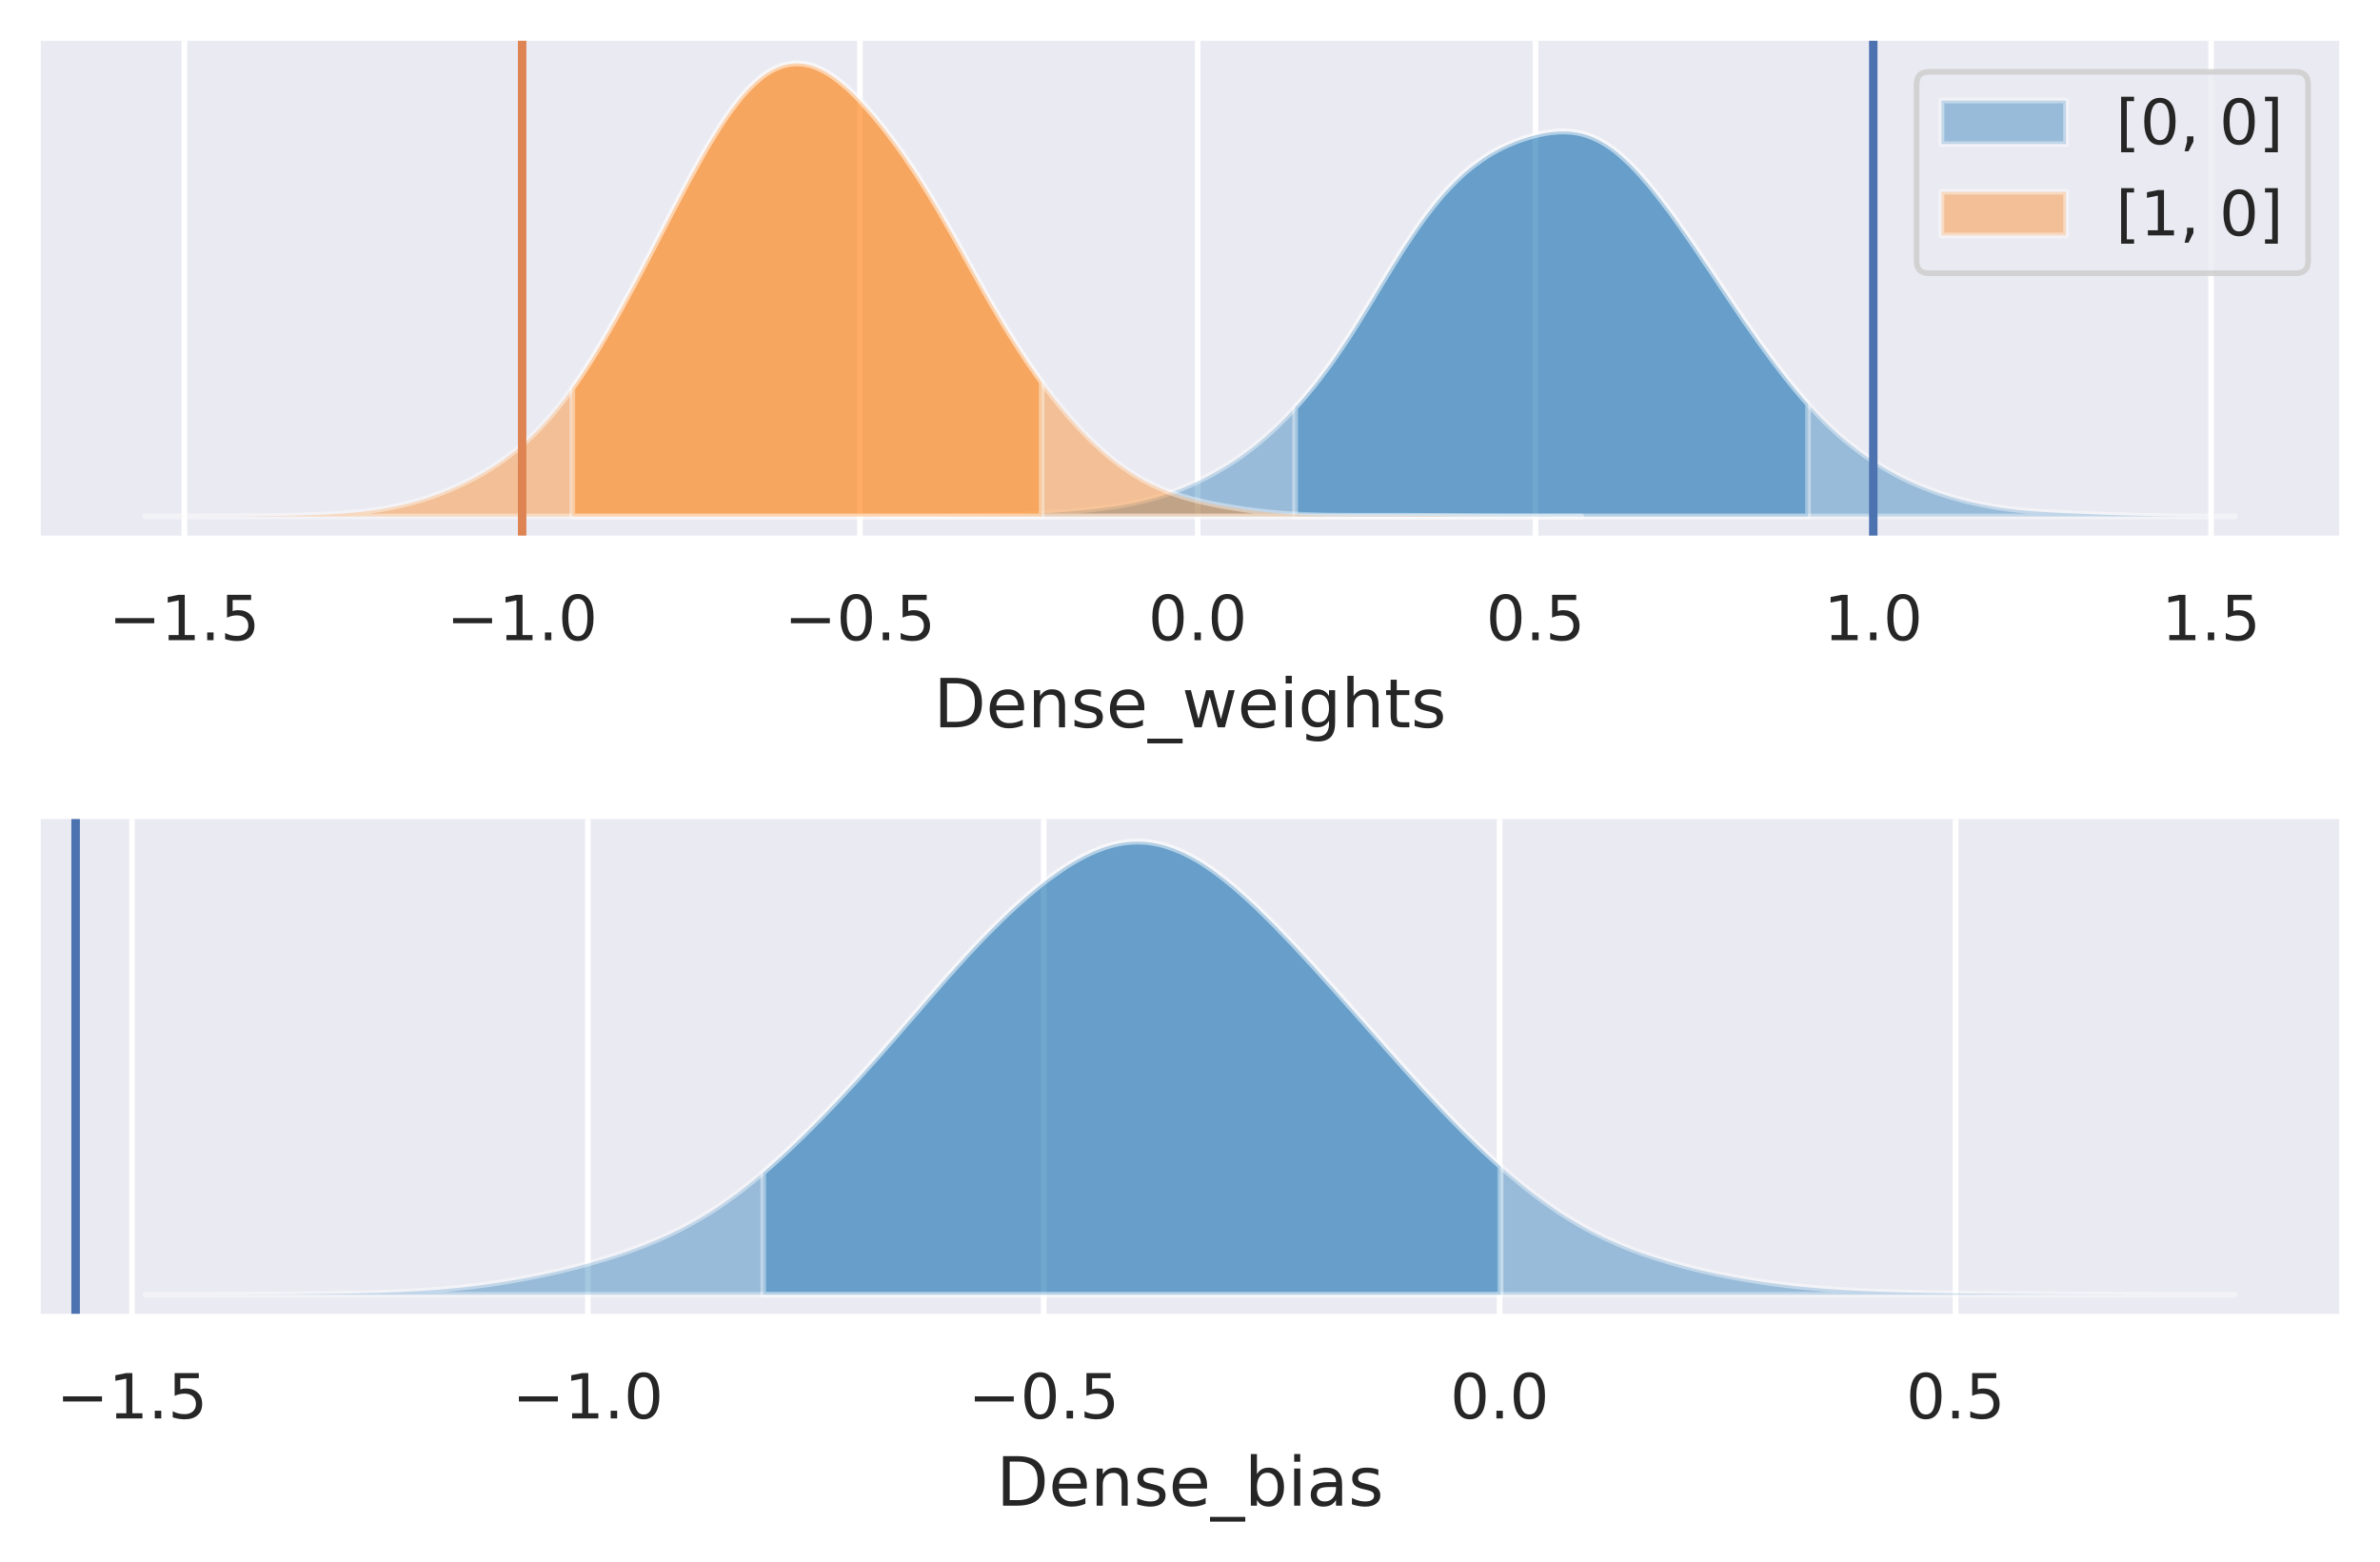 <?xml version="1.0" encoding="utf-8" standalone="no"?>
<!DOCTYPE svg PUBLIC "-//W3C//DTD SVG 1.1//EN"
  "http://www.w3.org/Graphics/SVG/1.1/DTD/svg11.dtd">
<!-- Created with matplotlib (https://matplotlib.org/) -->
<svg height="276.073pt" version="1.1" viewBox="0 0 420.48 276.073" width="420.48pt" xmlns="http://www.w3.org/2000/svg" xmlns:xlink="http://www.w3.org/1999/xlink">
 <defs>
  <style type="text/css">
*{stroke-linecap:butt;stroke-linejoin:round;}
  </style>
 </defs>
 <g id="figure_1">
  <g id="patch_1">
   <path d="M 0 276.073 
L 420.48 276.073 
L 420.48 0 
L 0 0 
z
" style="fill:#ffffff;"/>
  </g>
  <g id="axes_1">
   <g id="patch_2">
    <path d="M 7.2 95.26 
L 413.28 95.26 
L 413.28 7.2 
L 7.2 7.2 
z
" style="fill:#eaeaf2;"/>
   </g>
   <g id="matplotlib.axis_1">
    <g id="xtick_1">
     <g id="line2d_1">
      <path clip-path="url(#p98cb30cb78)" d="M 32.566 95.26 
L 32.566 7.2 
" style="fill:none;stroke:#ffffff;stroke-linecap:round;"/>
     </g>
     <g id="text_1">
      <!-- −1.5 -->
      <defs>
       <path d="M 10.594 35.5 
L 73.188 35.5 
L 73.188 27.203 
L 10.594 27.203 
z
" id="DejaVuSans-8722"/>
       <path d="M 12.406 8.297 
L 28.516 8.297 
L 28.516 63.922 
L 10.984 60.406 
L 10.984 69.391 
L 28.422 72.906 
L 38.281 72.906 
L 38.281 8.297 
L 54.391 8.297 
L 54.391 0 
L 12.406 0 
z
" id="DejaVuSans-49"/>
       <path d="M 10.688 12.406 
L 21 12.406 
L 21 0 
L 10.688 0 
z
" id="DejaVuSans-46"/>
       <path d="M 10.797 72.906 
L 49.516 72.906 
L 49.516 64.594 
L 19.828 64.594 
L 19.828 46.734 
Q 21.969 47.469 24.109 47.828 
Q 26.266 48.188 28.422 48.188 
Q 40.625 48.188 47.75 41.5 
Q 54.891 34.812 54.891 23.391 
Q 54.891 11.625 47.562 5.094 
Q 40.234 -1.422 26.906 -1.422 
Q 22.312 -1.422 17.547 -0.641 
Q 12.797 0.141 7.719 1.703 
L 7.719 11.625 
Q 12.109 9.234 16.797 8.062 
Q 21.484 6.891 26.703 6.891 
Q 35.156 6.891 40.078 11.328 
Q 45.016 15.766 45.016 23.391 
Q 45.016 31 40.078 35.438 
Q 35.156 39.891 26.703 39.891 
Q 22.75 39.891 18.812 39.016 
Q 14.891 38.141 10.797 36.281 
z
" id="DejaVuSans-53"/>
      </defs>
      <g style="fill:#262626;" transform="translate(19.21 113.118)scale(0.11 -0.11)">
       <use xlink:href="#DejaVuSans-8722"/>
       <use x="83.789" xlink:href="#DejaVuSans-49"/>
       <use x="147.412" xlink:href="#DejaVuSans-46"/>
       <use x="179.199" xlink:href="#DejaVuSans-53"/>
      </g>
     </g>
    </g>
    <g id="xtick_2">
     <g id="line2d_2">
      <path clip-path="url(#p98cb30cb78)" d="M 92.244 95.26 
L 92.244 7.2 
" style="fill:none;stroke:#ffffff;stroke-linecap:round;"/>
     </g>
     <g id="text_2">
      <!-- −1.0 -->
      <defs>
       <path d="M 31.781 66.406 
Q 24.172 66.406 20.328 58.906 
Q 16.5 51.422 16.5 36.375 
Q 16.5 21.391 20.328 13.891 
Q 24.172 6.391 31.781 6.391 
Q 39.453 6.391 43.281 13.891 
Q 47.125 21.391 47.125 36.375 
Q 47.125 51.422 43.281 58.906 
Q 39.453 66.406 31.781 66.406 
z
M 31.781 74.219 
Q 44.047 74.219 50.516 64.516 
Q 56.984 54.828 56.984 36.375 
Q 56.984 17.969 50.516 8.266 
Q 44.047 -1.422 31.781 -1.422 
Q 19.531 -1.422 13.062 8.266 
Q 6.594 17.969 6.594 36.375 
Q 6.594 54.828 13.062 64.516 
Q 19.531 74.219 31.781 74.219 
z
" id="DejaVuSans-48"/>
      </defs>
      <g style="fill:#262626;" transform="translate(78.888 113.118)scale(0.11 -0.11)">
       <use xlink:href="#DejaVuSans-8722"/>
       <use x="83.789" xlink:href="#DejaVuSans-49"/>
       <use x="147.412" xlink:href="#DejaVuSans-46"/>
       <use x="179.199" xlink:href="#DejaVuSans-48"/>
      </g>
     </g>
    </g>
    <g id="xtick_3">
     <g id="line2d_3">
      <path clip-path="url(#p98cb30cb78)" d="M 151.922 95.26 
L 151.922 7.2 
" style="fill:none;stroke:#ffffff;stroke-linecap:round;"/>
     </g>
     <g id="text_3">
      <!-- −0.5 -->
      <g style="fill:#262626;" transform="translate(138.566 113.118)scale(0.11 -0.11)">
       <use xlink:href="#DejaVuSans-8722"/>
       <use x="83.789" xlink:href="#DejaVuSans-48"/>
       <use x="147.412" xlink:href="#DejaVuSans-46"/>
       <use x="179.199" xlink:href="#DejaVuSans-53"/>
      </g>
     </g>
    </g>
    <g id="xtick_4">
     <g id="line2d_4">
      <path clip-path="url(#p98cb30cb78)" d="M 211.6 95.26 
L 211.6 7.2 
" style="fill:none;stroke:#ffffff;stroke-linecap:round;"/>
     </g>
     <g id="text_4">
      <!-- 0.0 -->
      <g style="fill:#262626;" transform="translate(202.853 113.118)scale(0.11 -0.11)">
       <use xlink:href="#DejaVuSans-48"/>
       <use x="63.623" xlink:href="#DejaVuSans-46"/>
       <use x="95.41" xlink:href="#DejaVuSans-48"/>
      </g>
     </g>
    </g>
    <g id="xtick_5">
     <g id="line2d_5">
      <path clip-path="url(#p98cb30cb78)" d="M 271.278 95.26 
L 271.278 7.2 
" style="fill:none;stroke:#ffffff;stroke-linecap:round;"/>
     </g>
     <g id="text_5">
      <!-- 0.5 -->
      <g style="fill:#262626;" transform="translate(262.531 113.118)scale(0.11 -0.11)">
       <use xlink:href="#DejaVuSans-48"/>
       <use x="63.623" xlink:href="#DejaVuSans-46"/>
       <use x="95.41" xlink:href="#DejaVuSans-53"/>
      </g>
     </g>
    </g>
    <g id="xtick_6">
     <g id="line2d_6">
      <path clip-path="url(#p98cb30cb78)" d="M 330.955 95.26 
L 330.955 7.2 
" style="fill:none;stroke:#ffffff;stroke-linecap:round;"/>
     </g>
     <g id="text_6">
      <!-- 1.0 -->
      <g style="fill:#262626;" transform="translate(322.209 113.118)scale(0.11 -0.11)">
       <use xlink:href="#DejaVuSans-49"/>
       <use x="63.623" xlink:href="#DejaVuSans-46"/>
       <use x="95.41" xlink:href="#DejaVuSans-48"/>
      </g>
     </g>
    </g>
    <g id="xtick_7">
     <g id="line2d_7">
      <path clip-path="url(#p98cb30cb78)" d="M 390.633 95.26 
L 390.633 7.2 
" style="fill:none;stroke:#ffffff;stroke-linecap:round;"/>
     </g>
     <g id="text_7">
      <!-- 1.5 -->
      <g style="fill:#262626;" transform="translate(381.887 113.118)scale(0.11 -0.11)">
       <use xlink:href="#DejaVuSans-49"/>
       <use x="63.623" xlink:href="#DejaVuSans-46"/>
       <use x="95.41" xlink:href="#DejaVuSans-53"/>
      </g>
     </g>
    </g>
    <g id="text_8">
     <!-- Dense_weights -->
     <defs>
      <path d="M 19.672 64.797 
L 19.672 8.109 
L 31.594 8.109 
Q 46.688 8.109 53.688 14.938 
Q 60.688 21.781 60.688 36.531 
Q 60.688 51.172 53.688 57.984 
Q 46.688 64.797 31.594 64.797 
z
M 9.812 72.906 
L 30.078 72.906 
Q 51.266 72.906 61.172 64.094 
Q 71.094 55.281 71.094 36.531 
Q 71.094 17.672 61.125 8.828 
Q 51.172 0 30.078 0 
L 9.812 0 
z
" id="DejaVuSans-68"/>
      <path d="M 56.203 29.594 
L 56.203 25.203 
L 14.891 25.203 
Q 15.484 15.922 20.484 11.062 
Q 25.484 6.203 34.422 6.203 
Q 39.594 6.203 44.453 7.469 
Q 49.312 8.734 54.109 11.281 
L 54.109 2.781 
Q 49.266 0.734 44.188 -0.344 
Q 39.109 -1.422 33.891 -1.422 
Q 20.797 -1.422 13.156 6.188 
Q 5.516 13.812 5.516 26.812 
Q 5.516 40.234 12.766 48.109 
Q 20.016 56 32.328 56 
Q 43.359 56 49.781 48.891 
Q 56.203 41.797 56.203 29.594 
z
M 47.219 32.234 
Q 47.125 39.594 43.094 43.984 
Q 39.062 48.391 32.422 48.391 
Q 24.906 48.391 20.391 44.141 
Q 15.875 39.891 15.188 32.172 
z
" id="DejaVuSans-101"/>
      <path d="M 54.891 33.016 
L 54.891 0 
L 45.906 0 
L 45.906 32.719 
Q 45.906 40.484 42.875 44.328 
Q 39.844 48.188 33.797 48.188 
Q 26.516 48.188 22.312 43.547 
Q 18.109 38.922 18.109 30.906 
L 18.109 0 
L 9.078 0 
L 9.078 54.688 
L 18.109 54.688 
L 18.109 46.188 
Q 21.344 51.125 25.703 53.562 
Q 30.078 56 35.797 56 
Q 45.219 56 50.047 50.172 
Q 54.891 44.344 54.891 33.016 
z
" id="DejaVuSans-110"/>
      <path d="M 44.281 53.078 
L 44.281 44.578 
Q 40.484 46.531 36.375 47.5 
Q 32.281 48.484 27.875 48.484 
Q 21.188 48.484 17.844 46.438 
Q 14.5 44.391 14.5 40.281 
Q 14.5 37.156 16.891 35.375 
Q 19.281 33.594 26.516 31.984 
L 29.594 31.297 
Q 39.156 29.25 43.188 25.516 
Q 47.219 21.781 47.219 15.094 
Q 47.219 7.469 41.188 3.016 
Q 35.156 -1.422 24.609 -1.422 
Q 20.219 -1.422 15.453 -0.562 
Q 10.688 0.297 5.422 2 
L 5.422 11.281 
Q 10.406 8.688 15.234 7.391 
Q 20.062 6.109 24.812 6.109 
Q 31.156 6.109 34.562 8.281 
Q 37.984 10.453 37.984 14.406 
Q 37.984 18.062 35.516 20.016 
Q 33.062 21.969 24.703 23.781 
L 21.578 24.516 
Q 13.234 26.266 9.516 29.906 
Q 5.812 33.547 5.812 39.891 
Q 5.812 47.609 11.281 51.797 
Q 16.75 56 26.812 56 
Q 31.781 56 36.172 55.266 
Q 40.578 54.547 44.281 53.078 
z
" id="DejaVuSans-115"/>
      <path d="M 50.984 -16.609 
L 50.984 -23.578 
L -0.984 -23.578 
L -0.984 -16.609 
z
" id="DejaVuSans-95"/>
      <path d="M 4.203 54.688 
L 13.188 54.688 
L 24.422 12.016 
L 35.594 54.688 
L 46.188 54.688 
L 57.422 12.016 
L 68.609 54.688 
L 77.594 54.688 
L 63.281 0 
L 52.688 0 
L 40.922 44.828 
L 29.109 0 
L 18.5 0 
z
" id="DejaVuSans-119"/>
      <path d="M 9.422 54.688 
L 18.406 54.688 
L 18.406 0 
L 9.422 0 
z
M 9.422 75.984 
L 18.406 75.984 
L 18.406 64.594 
L 9.422 64.594 
z
" id="DejaVuSans-105"/>
      <path d="M 45.406 27.984 
Q 45.406 37.75 41.375 43.109 
Q 37.359 48.484 30.078 48.484 
Q 22.859 48.484 18.828 43.109 
Q 14.797 37.75 14.797 27.984 
Q 14.797 18.266 18.828 12.891 
Q 22.859 7.516 30.078 7.516 
Q 37.359 7.516 41.375 12.891 
Q 45.406 18.266 45.406 27.984 
z
M 54.391 6.781 
Q 54.391 -7.172 48.188 -13.984 
Q 42 -20.797 29.203 -20.797 
Q 24.469 -20.797 20.266 -20.094 
Q 16.062 -19.391 12.109 -17.922 
L 12.109 -9.188 
Q 16.062 -11.328 19.922 -12.344 
Q 23.781 -13.375 27.781 -13.375 
Q 36.625 -13.375 41.016 -8.766 
Q 45.406 -4.156 45.406 5.172 
L 45.406 9.625 
Q 42.625 4.781 38.281 2.391 
Q 33.938 0 27.875 0 
Q 17.828 0 11.672 7.656 
Q 5.516 15.328 5.516 27.984 
Q 5.516 40.672 11.672 48.328 
Q 17.828 56 27.875 56 
Q 33.938 56 38.281 53.609 
Q 42.625 51.219 45.406 46.391 
L 45.406 54.688 
L 54.391 54.688 
z
" id="DejaVuSans-103"/>
      <path d="M 54.891 33.016 
L 54.891 0 
L 45.906 0 
L 45.906 32.719 
Q 45.906 40.484 42.875 44.328 
Q 39.844 48.188 33.797 48.188 
Q 26.516 48.188 22.312 43.547 
Q 18.109 38.922 18.109 30.906 
L 18.109 0 
L 9.078 0 
L 9.078 75.984 
L 18.109 75.984 
L 18.109 46.188 
Q 21.344 51.125 25.703 53.562 
Q 30.078 56 35.797 56 
Q 45.219 56 50.047 50.172 
Q 54.891 44.344 54.891 33.016 
z
" id="DejaVuSans-104"/>
      <path d="M 18.312 70.219 
L 18.312 54.688 
L 36.812 54.688 
L 36.812 47.703 
L 18.312 47.703 
L 18.312 18.016 
Q 18.312 11.328 20.141 9.422 
Q 21.969 7.516 27.594 7.516 
L 36.812 7.516 
L 36.812 0 
L 27.594 0 
Q 17.188 0 13.234 3.875 
Q 9.281 7.766 9.281 18.016 
L 9.281 47.703 
L 2.688 47.703 
L 2.688 54.688 
L 9.281 54.688 
L 9.281 70.219 
z
" id="DejaVuSans-116"/>
     </defs>
     <g style="fill:#262626;" transform="translate(164.953 128.524)scale(0.12 -0.12)">
      <use xlink:href="#DejaVuSans-68"/>
      <use x="77.002" xlink:href="#DejaVuSans-101"/>
      <use x="138.525" xlink:href="#DejaVuSans-110"/>
      <use x="201.904" xlink:href="#DejaVuSans-115"/>
      <use x="254.004" xlink:href="#DejaVuSans-101"/>
      <use x="315.527" xlink:href="#DejaVuSans-95"/>
      <use x="365.527" xlink:href="#DejaVuSans-119"/>
      <use x="447.314" xlink:href="#DejaVuSans-101"/>
      <use x="508.838" xlink:href="#DejaVuSans-105"/>
      <use x="536.621" xlink:href="#DejaVuSans-103"/>
      <use x="600.098" xlink:href="#DejaVuSans-104"/>
      <use x="663.477" xlink:href="#DejaVuSans-116"/>
      <use x="702.686" xlink:href="#DejaVuSans-115"/>
     </g>
    </g>
   </g>
   <g id="patch_3">
    <path clip-path="url(#p98cb30cb78)" d="M 155.762 91.257 
L 156.152 91.257 
L 156.543 91.257 
L 156.933 91.257 
L 157.324 91.256 
L 157.715 91.256 
L 158.105 91.255 
L 158.496 91.255 
L 158.887 91.254 
L 159.277 91.254 
L 159.668 91.253 
L 160.058 91.253 
L 160.449 91.252 
L 160.84 91.251 
L 161.23 91.25 
L 161.621 91.249 
L 162.012 91.248 
L 162.402 91.247 
L 162.793 91.245 
L 163.183 91.243 
L 163.574 91.241 
L 163.965 91.239 
L 164.355 91.237 
L 164.746 91.235 
L 165.137 91.232 
L 165.527 91.23 
L 165.918 91.227 
L 166.308 91.223 
L 166.699 91.22 
L 167.09 91.216 
L 167.48 91.212 
L 167.871 91.207 
L 168.261 91.202 
L 168.652 91.197 
L 169.043 91.191 
L 169.433 91.186 
L 169.824 91.179 
L 170.215 91.173 
L 170.605 91.166 
L 170.996 91.159 
L 171.386 91.151 
L 171.777 91.143 
L 172.168 91.135 
L 172.558 91.126 
L 172.949 91.117 
L 173.34 91.108 
L 173.73 91.098 
L 174.121 91.088 
L 174.511 91.077 
L 174.902 91.067 
L 175.293 91.055 
L 175.683 91.044 
L 176.074 91.033 
L 176.465 91.02 
L 176.855 91.008 
L 177.246 90.996 
L 178.027 90.983 
L 178.418 90.969 
L 178.808 90.955 
L 179.199 90.94 
L 179.589 90.925 
L 179.98 90.91 
L 180.371 90.894 
L 180.761 90.878 
L 181.152 90.862 
L 181.543 90.844 
L 181.933 90.825 
L 182.324 90.807 
L 182.714 90.788 
L 183.105 90.768 
L 183.496 90.747 
L 183.886 90.726 
L 184.277 90.704 
L 184.668 90.682 
L 185.058 90.658 
L 185.449 90.633 
L 185.839 90.609 
L 186.23 90.583 
L 186.621 90.556 
L 187.011 90.529 
L 187.402 90.499 
L 187.793 90.469 
L 188.183 90.439 
L 188.574 90.407 
L 188.964 90.375 
L 189.355 90.341 
L 189.746 90.307 
L 190.136 90.272 
L 190.527 90.236 
L 190.918 90.199 
L 191.308 90.161 
L 191.699 90.12 
L 192.089 90.08 
L 192.48 90.039 
L 192.871 89.995 
L 193.261 89.952 
L 193.652 89.907 
L 194.042 89.861 
L 194.433 89.813 
L 194.824 89.763 
L 195.214 89.711 
L 195.605 89.66 
L 195.996 89.606 
L 196.386 89.55 
L 196.777 89.493 
L 197.167 89.432 
L 197.558 89.371 
L 197.949 89.307 
L 198.339 89.24 
L 198.73 89.172 
L 199.121 89.1 
L 199.511 89.026 
L 199.902 88.949 
L 200.292 88.871 
L 200.683 88.789 
L 201.074 88.703 
L 201.464 88.614 
L 201.855 88.524 
L 202.246 88.429 
L 202.636 88.33 
L 203.027 88.229 
L 203.417 88.123 
L 203.808 88.014 
L 204.199 87.901 
L 204.589 87.784 
L 204.98 87.664 
L 205.371 87.541 
L 205.761 87.414 
L 206.152 87.282 
L 206.542 87.146 
L 206.933 87.007 
L 207.324 86.863 
L 207.714 86.716 
L 208.105 86.566 
L 208.495 86.411 
L 208.886 86.251 
L 209.277 86.089 
L 209.667 85.924 
L 210.058 85.756 
L 210.449 85.582 
L 210.839 85.406 
L 211.23 85.225 
L 211.62 85.041 
L 212.011 84.85 
L 212.402 84.658 
L 212.792 84.46 
L 213.183 84.26 
L 213.574 84.054 
L 213.964 83.845 
L 214.355 83.632 
L 214.745 83.415 
L 215.136 83.194 
L 215.527 82.969 
L 215.917 82.738 
L 216.308 82.504 
L 216.699 82.266 
L 217.089 82.021 
L 217.48 81.773 
L 217.87 81.519 
L 218.261 81.259 
L 218.652 80.992 
L 219.042 80.725 
L 219.433 80.45 
L 219.823 80.169 
L 220.214 79.882 
L 220.605 79.591 
L 220.995 79.291 
L 221.386 78.988 
L 221.777 78.675 
L 222.167 78.36 
L 222.558 78.039 
L 222.948 77.709 
L 223.339 77.377 
L 223.73 77.037 
L 224.12 76.689 
L 224.511 76.334 
L 224.902 75.972 
L 225.292 75.605 
L 225.683 75.233 
L 226.073 74.852 
L 226.464 74.464 
L 226.855 74.073 
L 227.245 73.675 
L 227.636 73.269 
L 228.027 72.859 
L 228.417 72.438 
L 228.808 72.013 
L 229.198 71.584 
L 229.589 71.145 
L 229.98 70.698 
L 230.37 70.247 
L 230.761 69.788 
L 231.152 69.324 
L 231.542 68.851 
L 231.933 68.369 
L 232.323 67.882 
L 232.714 67.386 
L 233.105 66.885 
L 233.495 66.375 
L 233.886 65.858 
L 234.276 65.333 
L 234.667 64.804 
L 235.058 64.264 
L 235.448 63.718 
L 235.839 63.165 
L 236.23 62.601 
L 236.62 62.034 
L 237.011 61.456 
L 237.401 60.868 
L 237.792 60.277 
L 238.183 59.679 
L 238.573 59.079 
L 238.964 58.469 
L 239.355 57.853 
L 239.745 57.234 
L 240.136 56.605 
L 240.526 55.975 
L 240.917 55.343 
L 241.308 54.704 
L 241.698 54.063 
L 242.089 53.419 
L 242.48 52.77 
L 242.87 52.123 
L 243.261 51.476 
L 243.651 50.829 
L 244.042 50.18 
L 244.433 49.538 
L 244.823 48.897 
L 245.214 48.255 
L 245.604 47.614 
L 245.995 46.98 
L 246.386 46.346 
L 246.776 45.722 
L 247.167 45.102 
L 247.558 44.483 
L 247.948 43.869 
L 248.339 43.269 
L 248.729 42.672 
L 249.12 42.082 
L 249.511 41.501 
L 249.901 40.929 
L 250.292 40.36 
L 250.683 39.803 
L 251.073 39.258 
L 251.464 38.722 
L 251.854 38.192 
L 252.245 37.67 
L 252.636 37.159 
L 253.026 36.658 
L 253.417 36.169 
L 253.808 35.687 
L 254.198 35.215 
L 254.589 34.757 
L 254.979 34.31 
L 255.37 33.877 
L 255.761 33.45 
L 256.151 33.031 
L 256.542 32.627 
L 256.933 32.229 
L 257.323 31.843 
L 257.714 31.47 
L 258.104 31.107 
L 258.495 30.751 
L 258.886 30.407 
L 259.276 30.073 
L 259.667 29.749 
L 260.057 29.436 
L 260.448 29.133 
L 260.839 28.841 
L 261.229 28.557 
L 261.62 28.28 
L 262.011 28.012 
L 262.401 27.756 
L 262.792 27.503 
L 263.182 27.262 
L 263.573 27.032 
L 263.964 26.808 
L 264.354 26.59 
L 264.745 26.382 
L 265.136 26.182 
L 265.526 25.993 
L 265.917 25.806 
L 266.307 25.625 
L 266.698 25.455 
L 267.089 25.285 
L 267.479 25.124 
L 267.87 24.969 
L 268.261 24.825 
L 268.651 24.685 
L 269.042 24.55 
L 269.432 24.425 
L 269.823 24.303 
L 270.214 24.187 
L 270.604 24.073 
L 270.995 23.966 
L 271.386 23.866 
L 271.776 23.77 
L 272.167 23.684 
L 272.557 23.606 
L 272.948 23.532 
L 273.339 23.464 
L 273.729 23.411 
L 274.12 23.362 
L 274.51 23.321 
L 274.901 23.283 
L 275.292 23.262 
L 275.682 23.247 
L 276.073 23.24 
L 276.464 23.243 
L 276.854 23.254 
L 277.245 23.277 
L 277.635 23.308 
L 278.026 23.358 
L 278.417 23.413 
L 278.807 23.481 
L 279.198 23.566 
L 279.589 23.659 
L 279.979 23.767 
L 280.37 23.886 
L 280.76 24.02 
L 281.151 24.171 
L 281.542 24.329 
L 281.932 24.505 
L 282.323 24.69 
L 282.714 24.895 
L 283.104 25.112 
L 283.495 25.344 
L 283.885 25.593 
L 284.276 25.852 
L 284.667 26.121 
L 285.057 26.41 
L 285.448 26.706 
L 285.838 27.017 
L 286.229 27.348 
L 286.62 27.688 
L 287.01 28.039 
L 287.401 28.403 
L 287.792 28.781 
L 288.182 29.164 
L 288.573 29.562 
L 288.963 29.969 
L 289.354 30.389 
L 289.745 30.817 
L 290.135 31.26 
L 290.526 31.704 
L 290.917 32.16 
L 291.307 32.624 
L 291.698 33.102 
L 292.088 33.58 
L 292.479 34.067 
L 292.87 34.562 
L 293.26 35.06 
L 293.651 35.567 
L 294.042 36.084 
L 294.432 36.604 
L 294.823 37.125 
L 295.213 37.649 
L 295.604 38.186 
L 295.995 38.728 
L 296.385 39.275 
L 296.776 39.824 
L 297.167 40.374 
L 297.557 40.932 
L 297.948 41.495 
L 298.338 42.057 
L 298.729 42.621 
L 299.12 43.188 
L 299.51 43.764 
L 299.901 44.342 
L 300.291 44.918 
L 300.682 45.499 
L 301.073 46.083 
L 301.463 46.664 
L 301.854 47.246 
L 302.245 47.831 
L 302.635 48.416 
L 303.026 49.002 
L 303.416 49.59 
L 303.807 50.175 
L 304.198 50.761 
L 304.588 51.344 
L 304.979 51.93 
L 305.37 52.516 
L 305.76 53.1 
L 306.151 53.681 
L 306.541 54.26 
L 306.932 54.834 
L 307.323 55.408 
L 307.713 55.98 
L 308.104 56.551 
L 308.495 57.116 
L 308.885 57.678 
L 309.276 58.237 
L 309.666 58.797 
L 310.057 59.35 
L 310.448 59.902 
L 310.838 60.451 
L 311.229 60.996 
L 311.62 61.539 
L 312.01 62.073 
L 312.401 62.606 
L 312.791 63.134 
L 313.182 63.654 
L 313.573 64.176 
L 313.963 64.693 
L 314.354 65.205 
L 314.744 65.712 
L 315.135 66.214 
L 315.526 66.712 
L 315.916 67.205 
L 316.307 67.689 
L 316.698 68.168 
L 317.088 68.646 
L 317.479 69.113 
L 317.869 69.574 
L 318.26 70.03 
L 318.651 70.485 
L 319.041 70.925 
L 319.432 71.365 
L 319.823 71.799 
L 320.213 72.225 
L 320.604 72.646 
L 320.994 73.06 
L 321.385 73.469 
L 321.776 73.864 
L 322.166 74.257 
L 322.557 74.646 
L 322.948 75.022 
L 323.338 75.396 
L 323.729 75.763 
L 324.119 76.124 
L 324.51 76.478 
L 324.901 76.826 
L 325.291 77.168 
L 325.682 77.501 
L 326.072 77.829 
L 326.463 78.151 
L 326.854 78.467 
L 327.244 78.776 
L 327.635 79.08 
L 328.026 79.379 
L 328.416 79.675 
L 328.807 79.961 
L 329.197 80.247 
L 329.588 80.526 
L 329.979 80.794 
L 330.369 81.058 
L 330.76 81.318 
L 331.151 81.573 
L 331.541 81.821 
L 331.932 82.068 
L 332.322 82.309 
L 332.713 82.549 
L 333.104 82.781 
L 333.494 83.008 
L 333.885 83.23 
L 334.276 83.449 
L 334.666 83.662 
L 335.057 83.874 
L 335.447 84.076 
L 335.838 84.276 
L 336.229 84.471 
L 336.619 84.663 
L 337.01 84.853 
L 337.401 85.036 
L 337.791 85.216 
L 338.182 85.39 
L 338.572 85.563 
L 338.963 85.732 
L 339.354 85.894 
L 339.744 86.053 
L 340.135 86.208 
L 340.525 86.36 
L 340.916 86.509 
L 341.307 86.653 
L 341.697 86.797 
L 342.088 86.935 
L 342.479 87.071 
L 342.869 87.203 
L 343.26 87.332 
L 343.65 87.456 
L 344.041 87.58 
L 344.432 87.701 
L 344.822 87.817 
L 345.213 87.93 
L 345.604 88.043 
L 345.994 88.153 
L 346.385 88.257 
L 346.775 88.36 
L 347.166 88.459 
L 347.557 88.556 
L 347.947 88.65 
L 348.338 88.743 
L 348.729 88.83 
L 349.119 88.918 
L 349.51 89.002 
L 349.9 89.085 
L 350.291 89.163 
L 350.682 89.241 
L 351.072 89.314 
L 351.463 89.385 
L 351.853 89.453 
L 352.244 89.522 
L 352.635 89.586 
L 353.025 89.646 
L 353.416 89.704 
L 353.807 89.763 
L 354.197 89.818 
L 354.588 89.871 
L 354.978 89.921 
L 355.369 89.968 
L 355.76 90.015 
L 356.15 90.06 
L 356.541 90.102 
L 356.932 90.143 
L 357.322 90.181 
L 357.713 90.218 
L 358.103 90.254 
L 358.494 90.287 
L 358.885 90.319 
L 359.275 90.349 
L 359.666 90.377 
L 360.057 90.405 
L 360.447 90.431 
L 360.838 90.455 
L 361.228 90.479 
L 361.619 90.502 
L 362.01 90.525 
L 362.4 90.546 
L 362.791 90.568 
L 363.182 90.586 
L 363.572 90.605 
L 363.963 90.624 
L 364.353 90.641 
L 364.744 90.658 
L 365.135 90.676 
L 365.525 90.692 
L 365.916 90.708 
L 366.306 90.724 
L 366.697 90.742 
L 367.088 90.757 
L 367.478 90.773 
L 367.869 90.79 
L 368.26 90.805 
L 368.65 90.82 
L 369.041 90.835 
L 369.431 90.85 
L 369.822 90.865 
L 370.213 90.88 
L 370.603 90.895 
L 370.994 90.91 
L 371.385 90.925 
L 371.775 90.94 
L 372.166 90.954 
L 372.556 90.969 
L 372.947 90.983 
L 373.338 90.996 
L 373.728 91.01 
L 374.119 91.023 
L 374.51 91.036 
L 374.9 91.048 
L 375.291 91.061 
L 375.681 91.073 
L 376.072 91.084 
L 376.463 91.095 
L 376.853 91.106 
L 377.244 91.116 
L 377.634 91.125 
L 378.025 91.134 
L 378.416 91.143 
L 378.806 91.152 
L 379.197 91.16 
L 379.588 91.167 
L 379.978 91.175 
L 380.369 91.181 
L 380.759 91.188 
L 381.15 91.194 
L 381.541 91.199 
L 381.931 91.205 
L 382.322 91.21 
L 382.713 91.215 
L 383.103 91.219 
L 383.494 91.223 
L 383.884 91.227 
L 384.275 91.23 
L 384.666 91.233 
L 385.056 91.235 
L 385.447 91.238 
L 385.838 91.24 
L 386.228 91.242 
L 386.619 91.244 
L 387.009 91.246 
L 387.4 91.247 
L 387.791 91.248 
L 388.181 91.249 
L 388.572 91.251 
L 388.963 91.252 
L 389.353 91.252 
L 389.744 91.253 
L 390.134 91.254 
L 390.525 91.254 
L 390.916 91.255 
L 391.306 91.255 
L 391.697 91.256 
L 392.087 91.256 
L 392.478 91.257 
L 392.869 91.257 
L 393.259 91.257 
L 393.65 91.257 
L 394.041 91.257 
L 394.431 91.257 
L 394.822 91.257 
z
" style="fill:#1f77b4;opacity:0.4;stroke:#ffffff;stroke-linejoin:miter;"/>
   </g>
   <g id="patch_4">
    <path clip-path="url(#p98cb30cb78)" d="M 228.808 91.257 
L 228.808 72.013 
L 229.198 71.584 
L 229.589 71.145 
L 229.98 70.698 
L 230.37 70.247 
L 230.761 69.788 
L 231.152 69.324 
L 231.542 68.851 
L 231.933 68.369 
L 232.323 67.882 
L 232.714 67.386 
L 233.105 66.885 
L 233.495 66.375 
L 233.886 65.858 
L 234.276 65.333 
L 234.667 64.804 
L 235.058 64.264 
L 235.448 63.718 
L 235.839 63.165 
L 236.23 62.601 
L 236.62 62.034 
L 237.011 61.456 
L 237.401 60.868 
L 237.792 60.277 
L 238.183 59.679 
L 238.573 59.079 
L 238.964 58.469 
L 239.355 57.853 
L 239.745 57.234 
L 240.136 56.605 
L 240.526 55.975 
L 240.917 55.343 
L 241.308 54.704 
L 241.698 54.063 
L 242.089 53.419 
L 242.48 52.77 
L 242.87 52.123 
L 243.261 51.476 
L 243.651 50.829 
L 244.042 50.18 
L 244.433 49.538 
L 244.823 48.897 
L 245.214 48.255 
L 245.604 47.614 
L 245.995 46.98 
L 246.386 46.346 
L 246.776 45.722 
L 247.167 45.102 
L 247.558 44.483 
L 247.948 43.869 
L 248.339 43.269 
L 248.729 42.672 
L 249.12 42.082 
L 249.511 41.501 
L 249.901 40.929 
L 250.292 40.36 
L 250.683 39.803 
L 251.073 39.258 
L 251.464 38.722 
L 251.854 38.192 
L 252.245 37.67 
L 252.636 37.159 
L 253.026 36.658 
L 253.417 36.169 
L 253.808 35.687 
L 254.198 35.215 
L 254.589 34.757 
L 254.979 34.31 
L 255.37 33.877 
L 255.761 33.45 
L 256.151 33.031 
L 256.542 32.627 
L 256.933 32.229 
L 257.323 31.843 
L 257.714 31.47 
L 258.104 31.107 
L 258.495 30.751 
L 258.886 30.407 
L 259.276 30.073 
L 259.667 29.749 
L 260.057 29.436 
L 260.448 29.133 
L 260.839 28.841 
L 261.229 28.557 
L 261.62 28.28 
L 262.011 28.012 
L 262.401 27.756 
L 262.792 27.503 
L 263.182 27.262 
L 263.573 27.032 
L 263.964 26.808 
L 264.354 26.59 
L 264.745 26.382 
L 265.136 26.182 
L 265.526 25.993 
L 265.917 25.806 
L 266.307 25.625 
L 266.698 25.455 
L 267.089 25.285 
L 267.479 25.124 
L 267.87 24.969 
L 268.261 24.825 
L 268.651 24.685 
L 269.042 24.55 
L 269.432 24.425 
L 269.823 24.303 
L 270.214 24.187 
L 270.604 24.073 
L 270.995 23.966 
L 271.386 23.866 
L 271.776 23.77 
L 272.167 23.684 
L 272.557 23.606 
L 272.948 23.532 
L 273.339 23.464 
L 273.729 23.411 
L 274.12 23.362 
L 274.51 23.321 
L 274.901 23.283 
L 275.292 23.262 
L 275.682 23.247 
L 276.073 23.24 
L 276.464 23.243 
L 276.854 23.254 
L 277.245 23.277 
L 277.635 23.308 
L 278.026 23.358 
L 278.417 23.413 
L 278.807 23.481 
L 279.198 23.566 
L 279.589 23.659 
L 279.979 23.767 
L 280.37 23.886 
L 280.76 24.02 
L 281.151 24.171 
L 281.542 24.329 
L 281.932 24.505 
L 282.323 24.69 
L 282.714 24.895 
L 283.104 25.112 
L 283.495 25.344 
L 283.885 25.593 
L 284.276 25.852 
L 284.667 26.121 
L 285.057 26.41 
L 285.448 26.706 
L 285.838 27.017 
L 286.229 27.348 
L 286.62 27.688 
L 287.01 28.039 
L 287.401 28.403 
L 287.792 28.781 
L 288.182 29.164 
L 288.573 29.562 
L 288.963 29.969 
L 289.354 30.389 
L 289.745 30.817 
L 290.135 31.26 
L 290.526 31.704 
L 290.917 32.16 
L 291.307 32.624 
L 291.698 33.102 
L 292.088 33.58 
L 292.479 34.067 
L 292.87 34.562 
L 293.26 35.06 
L 293.651 35.567 
L 294.042 36.084 
L 294.432 36.604 
L 294.823 37.125 
L 295.213 37.649 
L 295.604 38.186 
L 295.995 38.728 
L 296.385 39.275 
L 296.776 39.824 
L 297.167 40.374 
L 297.557 40.932 
L 297.948 41.495 
L 298.338 42.057 
L 298.729 42.621 
L 299.12 43.188 
L 299.51 43.764 
L 299.901 44.342 
L 300.291 44.918 
L 300.682 45.499 
L 301.073 46.083 
L 301.463 46.664 
L 301.854 47.246 
L 302.245 47.831 
L 302.635 48.416 
L 303.026 49.002 
L 303.416 49.59 
L 303.807 50.175 
L 304.198 50.761 
L 304.588 51.344 
L 304.979 51.93 
L 305.37 52.516 
L 305.76 53.1 
L 306.151 53.681 
L 306.541 54.26 
L 306.932 54.834 
L 307.323 55.408 
L 307.713 55.98 
L 308.104 56.551 
L 308.495 57.116 
L 308.885 57.678 
L 309.276 58.237 
L 309.666 58.797 
L 310.057 59.35 
L 310.448 59.902 
L 310.838 60.451 
L 311.229 60.996 
L 311.62 61.539 
L 312.01 62.073 
L 312.401 62.606 
L 312.791 63.134 
L 313.182 63.654 
L 313.573 64.176 
L 313.963 64.693 
L 314.354 65.205 
L 314.744 65.712 
L 315.135 66.214 
L 315.526 66.712 
L 315.916 67.205 
L 316.307 67.689 
L 316.698 68.168 
L 317.088 68.646 
L 317.479 69.113 
L 317.869 69.574 
L 318.26 70.03 
L 318.651 70.485 
L 319.041 70.925 
L 319.432 71.365 
L 319.432 91.257 
z
" style="fill:#1f77b4;opacity:0.4;stroke:#ffffff;stroke-linejoin:miter;"/>
   </g>
   <g id="patch_5">
    <path clip-path="url(#p98cb30cb78)" d="M 25.658 91.257 
L 26.073 91.257 
L 26.487 91.257 
L 26.902 91.257 
L 27.317 91.257 
L 27.731 91.257 
L 28.146 91.257 
L 28.56 91.257 
L 28.975 91.256 
L 29.39 91.256 
L 29.804 91.256 
L 30.219 91.256 
L 30.634 91.256 
L 31.048 91.256 
L 31.463 91.255 
L 31.877 91.255 
L 32.292 91.255 
L 32.707 91.254 
L 33.121 91.254 
L 33.536 91.253 
L 33.95 91.253 
L 34.365 91.252 
L 34.78 91.252 
L 35.194 91.251 
L 35.609 91.25 
L 36.024 91.249 
L 36.438 91.248 
L 36.853 91.247 
L 37.267 91.246 
L 37.682 91.245 
L 38.097 91.243 
L 38.511 91.242 
L 38.926 91.24 
L 39.34 91.238 
L 39.755 91.237 
L 40.17 91.235 
L 40.584 91.233 
L 40.999 91.231 
L 41.413 91.228 
L 41.828 91.226 
L 42.243 91.223 
L 42.657 91.22 
L 43.072 91.217 
L 43.487 91.214 
L 43.901 91.211 
L 44.316 91.207 
L 44.73 91.203 
L 45.145 91.199 
L 45.56 91.195 
L 45.974 91.191 
L 46.389 91.187 
L 46.803 91.182 
L 47.218 91.177 
L 47.633 91.171 
L 48.047 91.165 
L 48.462 91.159 
L 49.291 91.153 
L 49.706 91.146 
L 50.12 91.138 
L 50.535 91.13 
L 50.95 91.123 
L 51.364 91.114 
L 51.779 91.106 
L 52.193 91.096 
L 52.608 91.087 
L 53.023 91.076 
L 53.437 91.066 
L 53.852 91.055 
L 54.266 91.041 
L 54.681 91.029 
L 55.096 91.016 
L 55.51 91.002 
L 55.925 90.987 
L 56.339 90.971 
L 56.754 90.954 
L 57.169 90.936 
L 57.583 90.918 
L 57.998 90.898 
L 58.412 90.876 
L 58.827 90.853 
L 59.242 90.828 
L 59.656 90.803 
L 60.071 90.776 
L 60.486 90.748 
L 60.9 90.717 
L 61.315 90.685 
L 61.729 90.651 
L 62.144 90.615 
L 62.559 90.576 
L 62.973 90.536 
L 63.388 90.493 
L 63.802 90.448 
L 64.217 90.4 
L 64.632 90.351 
L 65.046 90.299 
L 65.461 90.244 
L 65.875 90.188 
L 66.29 90.127 
L 66.705 90.066 
L 67.119 90 
L 67.534 89.933 
L 67.948 89.859 
L 68.363 89.784 
L 68.778 89.708 
L 69.192 89.626 
L 69.607 89.543 
L 70.021 89.457 
L 70.436 89.365 
L 70.851 89.272 
L 71.265 89.175 
L 71.68 89.075 
L 72.094 88.971 
L 72.509 88.864 
L 72.924 88.752 
L 73.338 88.639 
L 73.753 88.519 
L 74.168 88.398 
L 74.582 88.273 
L 74.997 88.143 
L 75.411 88.01 
L 75.826 87.872 
L 76.241 87.731 
L 76.655 87.584 
L 77.07 87.433 
L 77.484 87.28 
L 77.899 87.123 
L 78.314 86.962 
L 78.728 86.797 
L 79.143 86.626 
L 79.557 86.452 
L 79.972 86.272 
L 80.387 86.093 
L 80.801 85.907 
L 81.216 85.715 
L 81.63 85.52 
L 82.045 85.318 
L 82.46 85.114 
L 82.874 84.906 
L 83.289 84.692 
L 83.703 84.473 
L 84.118 84.252 
L 84.533 84.02 
L 84.947 83.786 
L 85.362 83.545 
L 85.777 83.3 
L 86.191 83.05 
L 86.606 82.794 
L 87.02 82.533 
L 87.435 82.262 
L 87.85 81.987 
L 88.264 81.704 
L 88.679 81.416 
L 89.093 81.116 
L 89.508 80.813 
L 89.923 80.503 
L 90.337 80.187 
L 90.752 79.858 
L 91.166 79.522 
L 91.581 79.175 
L 91.996 78.825 
L 92.41 78.463 
L 92.825 78.091 
L 93.239 77.711 
L 93.654 77.322 
L 94.069 76.927 
L 94.483 76.521 
L 94.898 76.1 
L 95.312 75.673 
L 95.727 75.236 
L 96.142 74.787 
L 96.556 74.329 
L 96.971 73.861 
L 97.385 73.382 
L 97.8 72.893 
L 98.215 72.391 
L 98.629 71.878 
L 99.044 71.355 
L 99.459 70.823 
L 99.873 70.281 
L 100.288 69.728 
L 100.702 69.166 
L 101.117 68.59 
L 101.532 68.006 
L 101.946 67.411 
L 102.361 66.801 
L 102.775 66.186 
L 103.19 65.555 
L 103.605 64.921 
L 104.019 64.277 
L 104.434 63.622 
L 104.848 62.959 
L 105.263 62.283 
L 105.678 61.601 
L 106.092 60.906 
L 106.507 60.205 
L 106.921 59.498 
L 107.336 58.788 
L 107.751 58.068 
L 108.165 57.336 
L 108.58 56.601 
L 108.994 55.863 
L 109.409 55.112 
L 109.824 54.363 
L 110.238 53.603 
L 110.653 52.838 
L 111.067 52.068 
L 111.482 51.296 
L 111.897 50.518 
L 112.311 49.74 
L 112.726 48.955 
L 113.141 48.17 
L 113.555 47.384 
L 113.97 46.592 
L 114.384 45.8 
L 114.799 45.007 
L 115.214 44.21 
L 115.628 43.407 
L 116.043 42.61 
L 116.457 41.81 
L 116.872 41.013 
L 117.287 40.216 
L 117.701 39.418 
L 118.116 38.619 
L 118.53 37.821 
L 118.945 37.021 
L 119.36 36.228 
L 119.774 35.438 
L 120.189 34.652 
L 120.603 33.867 
L 121.018 33.089 
L 121.433 32.313 
L 121.847 31.545 
L 122.262 30.776 
L 122.676 30.016 
L 123.091 29.264 
L 123.506 28.52 
L 123.92 27.781 
L 124.335 27.055 
L 124.749 26.333 
L 125.164 25.622 
L 125.579 24.923 
L 125.993 24.237 
L 126.408 23.566 
L 126.823 22.906 
L 127.237 22.258 
L 127.652 21.625 
L 128.066 21.003 
L 128.481 20.403 
L 128.896 19.814 
L 129.31 19.24 
L 129.725 18.683 
L 130.139 18.147 
L 130.554 17.623 
L 130.969 17.126 
L 131.383 16.644 
L 131.798 16.181 
L 132.212 15.742 
L 132.627 15.317 
L 133.042 14.911 
L 133.456 14.524 
L 133.871 14.16 
L 134.285 13.817 
L 134.7 13.496 
L 135.115 13.195 
L 135.529 12.919 
L 135.944 12.656 
L 136.358 12.413 
L 136.773 12.193 
L 137.188 12.001 
L 137.602 11.827 
L 138.017 11.677 
L 138.432 11.543 
L 138.846 11.434 
L 139.261 11.35 
L 139.675 11.282 
L 140.09 11.236 
L 140.505 11.207 
L 140.919 11.203 
L 141.334 11.223 
L 141.748 11.256 
L 142.163 11.312 
L 142.578 11.389 
L 142.992 11.485 
L 143.407 11.603 
L 143.821 11.741 
L 144.236 11.895 
L 144.651 12.074 
L 145.065 12.269 
L 145.48 12.481 
L 145.894 12.707 
L 146.309 12.953 
L 146.724 13.215 
L 147.138 13.493 
L 147.553 13.79 
L 147.967 14.1 
L 148.382 14.425 
L 148.797 14.766 
L 149.211 15.119 
L 149.626 15.488 
L 150.04 15.866 
L 150.455 16.256 
L 150.87 16.658 
L 151.284 17.075 
L 151.699 17.501 
L 152.114 17.94 
L 152.528 18.393 
L 152.943 18.847 
L 153.357 19.31 
L 153.772 19.78 
L 154.187 20.263 
L 154.601 20.759 
L 155.016 21.261 
L 155.43 21.765 
L 155.845 22.287 
L 156.26 22.809 
L 156.674 23.341 
L 157.089 23.885 
L 157.503 24.434 
L 157.918 24.991 
L 158.333 25.555 
L 158.747 26.125 
L 159.162 26.707 
L 159.576 27.292 
L 159.991 27.884 
L 160.406 28.49 
L 160.82 29.101 
L 161.235 29.721 
L 161.649 30.35 
L 162.064 30.99 
L 162.479 31.632 
L 162.893 32.285 
L 163.308 32.943 
L 163.722 33.609 
L 164.137 34.286 
L 164.552 34.97 
L 164.966 35.66 
L 165.381 36.359 
L 165.796 37.06 
L 166.21 37.767 
L 166.625 38.481 
L 167.039 39.199 
L 167.454 39.921 
L 167.869 40.652 
L 168.283 41.383 
L 168.698 42.126 
L 169.112 42.868 
L 169.527 43.61 
L 169.942 44.355 
L 170.356 45.102 
L 170.771 45.846 
L 171.185 46.595 
L 171.6 47.343 
L 172.015 48.09 
L 172.429 48.834 
L 172.844 49.573 
L 173.258 50.307 
L 173.673 51.041 
L 174.088 51.772 
L 174.502 52.503 
L 174.917 53.225 
L 175.331 53.944 
L 175.746 54.658 
L 176.161 55.367 
L 176.575 56.066 
L 176.99 56.762 
L 177.405 57.449 
L 177.819 58.13 
L 178.234 58.805 
L 178.648 59.468 
L 179.063 60.13 
L 179.478 60.786 
L 179.892 61.434 
L 180.307 62.075 
L 180.721 62.707 
L 181.136 63.332 
L 181.551 63.948 
L 181.965 64.558 
L 182.38 65.162 
L 182.794 65.759 
L 183.209 66.348 
L 183.624 66.925 
L 184.038 67.498 
L 184.453 68.062 
L 184.867 68.619 
L 185.282 69.169 
L 185.697 69.708 
L 186.111 70.245 
L 186.526 70.772 
L 186.94 71.293 
L 187.355 71.806 
L 187.77 72.312 
L 188.184 72.811 
L 188.599 73.3 
L 189.013 73.783 
L 189.428 74.257 
L 189.843 74.721 
L 190.257 75.177 
L 190.672 75.627 
L 191.087 76.065 
L 191.501 76.498 
L 191.916 76.924 
L 192.33 77.342 
L 192.745 77.749 
L 193.16 78.15 
L 193.574 78.543 
L 193.989 78.926 
L 194.403 79.302 
L 194.818 79.67 
L 195.233 80.031 
L 195.647 80.382 
L 196.062 80.728 
L 196.476 81.062 
L 196.891 81.389 
L 197.306 81.71 
L 197.72 82.02 
L 198.135 82.325 
L 198.549 82.619 
L 198.964 82.905 
L 199.379 83.188 
L 199.793 83.463 
L 200.208 83.729 
L 200.622 83.987 
L 201.037 84.238 
L 201.452 84.48 
L 201.866 84.719 
L 202.281 84.945 
L 202.696 85.167 
L 203.11 85.385 
L 203.525 85.592 
L 203.939 85.794 
L 204.354 85.987 
L 204.769 86.175 
L 205.183 86.356 
L 205.598 86.531 
L 206.012 86.701 
L 206.427 86.865 
L 206.842 87.021 
L 207.256 87.174 
L 207.671 87.319 
L 208.085 87.459 
L 208.5 87.595 
L 208.915 87.725 
L 209.329 87.85 
L 209.744 87.972 
L 210.158 88.089 
L 210.573 88.201 
L 210.988 88.31 
L 211.402 88.418 
L 211.817 88.522 
L 212.231 88.622 
L 212.646 88.717 
L 213.061 88.81 
L 213.475 88.901 
L 213.89 88.989 
L 214.304 89.072 
L 214.719 89.156 
L 215.134 89.235 
L 215.548 89.313 
L 215.963 89.39 
L 216.378 89.463 
L 216.792 89.535 
L 217.207 89.605 
L 217.621 89.674 
L 218.036 89.741 
L 218.451 89.807 
L 218.865 89.87 
L 219.28 89.933 
L 219.694 89.996 
L 220.109 90.057 
L 220.524 90.115 
L 220.938 90.171 
L 221.353 90.225 
L 221.767 90.277 
L 222.182 90.329 
L 222.597 90.378 
L 223.011 90.426 
L 223.426 90.472 
L 223.84 90.516 
L 224.255 90.558 
L 224.67 90.598 
L 225.084 90.637 
L 225.499 90.674 
L 225.913 90.709 
L 226.328 90.743 
L 226.743 90.775 
L 227.157 90.804 
L 227.572 90.832 
L 227.986 90.858 
L 228.401 90.883 
L 228.816 90.908 
L 229.23 90.93 
L 229.645 90.95 
L 230.06 90.969 
L 230.474 90.986 
L 230.889 91.003 
L 231.303 91.018 
L 231.718 91.031 
L 232.133 91.043 
L 232.547 91.055 
L 232.962 91.065 
L 233.376 91.074 
L 233.791 91.082 
L 234.206 91.09 
L 234.62 91.096 
L 235.035 91.103 
L 235.449 91.107 
L 235.864 91.112 
L 236.279 91.115 
L 236.693 91.118 
L 237.108 91.121 
L 237.522 91.124 
L 237.937 91.126 
L 238.352 91.127 
L 238.766 91.128 
L 239.181 91.129 
L 239.595 91.129 
L 240.01 91.13 
L 240.425 91.13 
L 240.839 91.13 
L 241.254 91.129 
L 241.668 91.129 
L 242.083 91.129 
L 242.498 91.129 
L 242.912 91.129 
L 243.327 91.129 
L 243.742 91.129 
L 244.156 91.129 
L 244.571 91.129 
L 244.985 91.13 
L 245.4 91.13 
L 245.815 91.131 
L 246.229 91.132 
L 246.644 91.132 
L 247.058 91.133 
L 247.473 91.135 
L 247.888 91.136 
L 248.302 91.137 
L 248.717 91.139 
L 249.131 91.141 
L 249.546 91.143 
L 249.961 91.145 
L 250.375 91.147 
L 250.79 91.149 
L 251.204 91.151 
L 251.619 91.154 
L 252.034 91.156 
L 252.448 91.159 
L 252.863 91.161 
L 253.277 91.164 
L 253.692 91.167 
L 254.107 91.17 
L 254.521 91.173 
L 254.936 91.175 
L 255.351 91.178 
L 255.765 91.181 
L 256.18 91.184 
L 256.594 91.187 
L 257.009 91.19 
L 257.424 91.193 
L 257.838 91.196 
L 258.253 91.199 
L 258.667 91.201 
L 259.082 91.204 
L 259.497 91.207 
L 259.911 91.21 
L 260.326 91.212 
L 260.74 91.215 
L 261.155 91.217 
L 261.57 91.219 
L 261.984 91.222 
L 262.399 91.224 
L 262.814 91.226 
L 263.228 91.228 
L 263.643 91.23 
L 264.057 91.232 
L 264.472 91.234 
L 264.887 91.236 
L 265.301 91.237 
L 265.716 91.239 
L 266.13 91.24 
L 266.545 91.242 
L 266.96 91.243 
L 267.374 91.244 
L 267.789 91.245 
L 268.204 91.246 
L 268.618 91.248 
L 269.033 91.249 
L 269.447 91.25 
L 269.862 91.25 
L 270.277 91.251 
L 270.691 91.252 
L 271.106 91.252 
L 271.52 91.253 
L 271.935 91.253 
L 272.35 91.254 
L 272.764 91.254 
L 273.179 91.254 
L 273.593 91.255 
L 274.008 91.255 
L 274.423 91.256 
L 274.837 91.256 
L 275.252 91.256 
L 275.667 91.256 
L 276.081 91.256 
L 276.496 91.256 
L 276.91 91.257 
L 277.325 91.257 
L 277.74 91.257 
L 278.154 91.257 
L 278.569 91.257 
L 278.983 91.257 
L 279.398 91.257 
z
" style="fill:#ff7f0e;opacity:0.4;stroke:#ffffff;stroke-linejoin:miter;"/>
   </g>
   <g id="patch_6">
    <path clip-path="url(#p98cb30cb78)" d="M 101.117 91.257 
L 101.117 68.59 
L 101.532 68.006 
L 101.946 67.411 
L 102.361 66.801 
L 102.775 66.186 
L 103.19 65.555 
L 103.605 64.921 
L 104.019 64.277 
L 104.434 63.622 
L 104.848 62.959 
L 105.263 62.283 
L 105.678 61.601 
L 106.092 60.906 
L 106.507 60.205 
L 106.921 59.498 
L 107.336 58.788 
L 107.751 58.068 
L 108.165 57.336 
L 108.58 56.601 
L 108.994 55.863 
L 109.409 55.112 
L 109.824 54.363 
L 110.238 53.603 
L 110.653 52.838 
L 111.067 52.068 
L 111.482 51.296 
L 111.897 50.518 
L 112.311 49.74 
L 112.726 48.955 
L 113.141 48.17 
L 113.555 47.384 
L 113.97 46.592 
L 114.384 45.8 
L 114.799 45.007 
L 115.214 44.21 
L 115.628 43.407 
L 116.043 42.61 
L 116.457 41.81 
L 116.872 41.013 
L 117.287 40.216 
L 117.701 39.418 
L 118.116 38.619 
L 118.53 37.821 
L 118.945 37.021 
L 119.36 36.228 
L 119.774 35.438 
L 120.189 34.652 
L 120.603 33.867 
L 121.018 33.089 
L 121.433 32.313 
L 121.847 31.545 
L 122.262 30.776 
L 122.676 30.016 
L 123.091 29.264 
L 123.506 28.52 
L 123.92 27.781 
L 124.335 27.055 
L 124.749 26.333 
L 125.164 25.622 
L 125.579 24.923 
L 125.993 24.237 
L 126.408 23.566 
L 126.823 22.906 
L 127.237 22.258 
L 127.652 21.625 
L 128.066 21.003 
L 128.481 20.403 
L 128.896 19.814 
L 129.31 19.24 
L 129.725 18.683 
L 130.139 18.147 
L 130.554 17.623 
L 130.969 17.126 
L 131.383 16.644 
L 131.798 16.181 
L 132.212 15.742 
L 132.627 15.317 
L 133.042 14.911 
L 133.456 14.524 
L 133.871 14.16 
L 134.285 13.817 
L 134.7 13.496 
L 135.115 13.195 
L 135.529 12.919 
L 135.944 12.656 
L 136.358 12.413 
L 136.773 12.193 
L 137.188 12.001 
L 137.602 11.827 
L 138.017 11.677 
L 138.432 11.543 
L 138.846 11.434 
L 139.261 11.35 
L 139.675 11.282 
L 140.09 11.236 
L 140.505 11.207 
L 140.919 11.203 
L 141.334 11.223 
L 141.748 11.256 
L 142.163 11.312 
L 142.578 11.389 
L 142.992 11.485 
L 143.407 11.603 
L 143.821 11.741 
L 144.236 11.895 
L 144.651 12.074 
L 145.065 12.269 
L 145.48 12.481 
L 145.894 12.707 
L 146.309 12.953 
L 146.724 13.215 
L 147.138 13.493 
L 147.553 13.79 
L 147.967 14.1 
L 148.382 14.425 
L 148.797 14.766 
L 149.211 15.119 
L 149.626 15.488 
L 150.04 15.866 
L 150.455 16.256 
L 150.87 16.658 
L 151.284 17.075 
L 151.699 17.501 
L 152.114 17.94 
L 152.528 18.393 
L 152.943 18.847 
L 153.357 19.31 
L 153.772 19.78 
L 154.187 20.263 
L 154.601 20.759 
L 155.016 21.261 
L 155.43 21.765 
L 155.845 22.287 
L 156.26 22.809 
L 156.674 23.341 
L 157.089 23.885 
L 157.503 24.434 
L 157.918 24.991 
L 158.333 25.555 
L 158.747 26.125 
L 159.162 26.707 
L 159.576 27.292 
L 159.991 27.884 
L 160.406 28.49 
L 160.82 29.101 
L 161.235 29.721 
L 161.649 30.35 
L 162.064 30.99 
L 162.479 31.632 
L 162.893 32.285 
L 163.308 32.943 
L 163.722 33.609 
L 164.137 34.286 
L 164.552 34.97 
L 164.966 35.66 
L 165.381 36.359 
L 165.796 37.06 
L 166.21 37.767 
L 166.625 38.481 
L 167.039 39.199 
L 167.454 39.921 
L 167.869 40.652 
L 168.283 41.383 
L 168.698 42.126 
L 169.112 42.868 
L 169.527 43.61 
L 169.942 44.355 
L 170.356 45.102 
L 170.771 45.846 
L 171.185 46.595 
L 171.6 47.343 
L 172.015 48.09 
L 172.429 48.834 
L 172.844 49.573 
L 173.258 50.307 
L 173.673 51.041 
L 174.088 51.772 
L 174.502 52.503 
L 174.917 53.225 
L 175.331 53.944 
L 175.746 54.658 
L 176.161 55.367 
L 176.575 56.066 
L 176.99 56.762 
L 177.405 57.449 
L 177.819 58.13 
L 178.234 58.805 
L 178.648 59.468 
L 179.063 60.13 
L 179.478 60.786 
L 179.892 61.434 
L 180.307 62.075 
L 180.721 62.707 
L 181.136 63.332 
L 181.551 63.948 
L 181.965 64.558 
L 182.38 65.162 
L 182.794 65.759 
L 183.209 66.348 
L 183.624 66.925 
L 184.038 67.498 
L 184.038 91.257 
z
" style="fill:#ff7f0e;opacity:0.4;stroke:#ffffff;stroke-linejoin:miter;"/>
   </g>
   <g id="line2d_8">
    <path clip-path="url(#p98cb30cb78)" d="M 330.955 95.26 
L 330.955 7.2 
" style="fill:none;stroke:#4c72b0;stroke-linecap:round;stroke-width:1.5;"/>
   </g>
   <g id="line2d_9">
    <path clip-path="url(#p98cb30cb78)" d="M 92.244 95.26 
L 92.244 7.2 
" style="fill:none;stroke:#dd8452;stroke-linecap:round;stroke-width:1.5;"/>
   </g>
   <g id="patch_7">
    <path d="M 7.2 95.26 
L 413.28 95.26 
" style="fill:none;stroke:#ffffff;stroke-linecap:square;stroke-linejoin:miter;stroke-width:1.25;"/>
   </g>
   <g id="legend_1">
    <g id="patch_8">
     <path d="M 340.807 48.292 
L 405.58 48.292 
Q 407.78 48.292 407.78 46.092 
L 407.78 14.9 
Q 407.78 12.7 405.58 12.7 
L 340.807 12.7 
Q 338.607 12.7 338.607 14.9 
L 338.607 46.092 
Q 338.607 48.292 340.807 48.292 
z
" style="fill:#eaeaf2;opacity:0.8;stroke:#cccccc;stroke-linejoin:miter;"/>
    </g>
    <g id="patch_9">
     <path d="M 343.007 25.458 
L 365.007 25.458 
L 365.007 17.758 
L 343.007 17.758 
z
" style="fill:#1f77b4;opacity:0.4;stroke:#ffffff;stroke-linejoin:miter;"/>
    </g>
    <g id="text_9">
     <!-- [0, 0] -->
     <defs>
      <path d="M 8.594 75.984 
L 29.297 75.984 
L 29.297 69 
L 17.578 69 
L 17.578 -6.203 
L 29.297 -6.203 
L 29.297 -13.188 
L 8.594 -13.188 
z
" id="DejaVuSans-91"/>
      <path d="M 11.719 12.406 
L 22.016 12.406 
L 22.016 4 
L 14.016 -11.625 
L 7.719 -11.625 
L 11.719 4 
z
" id="DejaVuSans-44"/>
      <path id="DejaVuSans-32"/>
      <path d="M 30.422 75.984 
L 30.422 -13.188 
L 9.719 -13.188 
L 9.719 -6.203 
L 21.391 -6.203 
L 21.391 69 
L 9.719 69 
L 9.719 75.984 
z
" id="DejaVuSans-93"/>
     </defs>
     <g style="fill:#262626;" transform="translate(373.807 25.458)scale(0.11 -0.11)">
      <use xlink:href="#DejaVuSans-91"/>
      <use x="39.014" xlink:href="#DejaVuSans-48"/>
      <use x="102.637" xlink:href="#DejaVuSans-44"/>
      <use x="134.424" xlink:href="#DejaVuSans-32"/>
      <use x="166.211" xlink:href="#DejaVuSans-48"/>
      <use x="229.834" xlink:href="#DejaVuSans-93"/>
     </g>
    </g>
    <g id="patch_10">
     <path d="M 343.007 41.604 
L 365.007 41.604 
L 365.007 33.904 
L 343.007 33.904 
z
" style="fill:#ff7f0e;opacity:0.4;stroke:#ffffff;stroke-linejoin:miter;"/>
    </g>
    <g id="text_10">
     <!-- [1, 0] -->
     <g style="fill:#262626;" transform="translate(373.807 41.604)scale(0.11 -0.11)">
      <use xlink:href="#DejaVuSans-91"/>
      <use x="39.014" xlink:href="#DejaVuSans-49"/>
      <use x="102.637" xlink:href="#DejaVuSans-44"/>
      <use x="134.424" xlink:href="#DejaVuSans-32"/>
      <use x="166.211" xlink:href="#DejaVuSans-48"/>
      <use x="229.834" xlink:href="#DejaVuSans-93"/>
     </g>
    </g>
   </g>
  </g>
  <g id="axes_2">
   <g id="patch_11">
    <path d="M 7.2 232.78 
L 413.28 232.78 
L 413.28 144.72 
L 7.2 144.72 
z
" style="fill:#eaeaf2;"/>
   </g>
   <g id="matplotlib.axis_2">
    <g id="xtick_8">
     <g id="line2d_10">
      <path clip-path="url(#p1138cbb659)" d="M 23.315 232.78 
L 23.315 144.72 
" style="fill:none;stroke:#ffffff;stroke-linecap:round;"/>
     </g>
     <g id="text_11">
      <!-- −1.5 -->
      <g style="fill:#262626;" transform="translate(9.96 250.638)scale(0.11 -0.11)">
       <use xlink:href="#DejaVuSans-8722"/>
       <use x="83.789" xlink:href="#DejaVuSans-49"/>
       <use x="147.412" xlink:href="#DejaVuSans-46"/>
       <use x="179.199" xlink:href="#DejaVuSans-53"/>
      </g>
     </g>
    </g>
    <g id="xtick_9">
     <g id="line2d_11">
      <path clip-path="url(#p1138cbb659)" d="M 103.86 232.78 
L 103.86 144.72 
" style="fill:none;stroke:#ffffff;stroke-linecap:round;"/>
     </g>
     <g id="text_12">
      <!-- −1.0 -->
      <g style="fill:#262626;" transform="translate(90.504 250.638)scale(0.11 -0.11)">
       <use xlink:href="#DejaVuSans-8722"/>
       <use x="83.789" xlink:href="#DejaVuSans-49"/>
       <use x="147.412" xlink:href="#DejaVuSans-46"/>
       <use x="179.199" xlink:href="#DejaVuSans-48"/>
      </g>
     </g>
    </g>
    <g id="xtick_10">
     <g id="line2d_12">
      <path clip-path="url(#p1138cbb659)" d="M 184.404 232.78 
L 184.404 144.72 
" style="fill:none;stroke:#ffffff;stroke-linecap:round;"/>
     </g>
     <g id="text_13">
      <!-- −0.5 -->
      <g style="fill:#262626;" transform="translate(171.049 250.638)scale(0.11 -0.11)">
       <use xlink:href="#DejaVuSans-8722"/>
       <use x="83.789" xlink:href="#DejaVuSans-48"/>
       <use x="147.412" xlink:href="#DejaVuSans-46"/>
       <use x="179.199" xlink:href="#DejaVuSans-53"/>
      </g>
     </g>
    </g>
    <g id="xtick_11">
     <g id="line2d_13">
      <path clip-path="url(#p1138cbb659)" d="M 264.949 232.78 
L 264.949 144.72 
" style="fill:none;stroke:#ffffff;stroke-linecap:round;"/>
     </g>
     <g id="text_14">
      <!-- 0.0 -->
      <g style="fill:#262626;" transform="translate(256.202 250.638)scale(0.11 -0.11)">
       <use xlink:href="#DejaVuSans-48"/>
       <use x="63.623" xlink:href="#DejaVuSans-46"/>
       <use x="95.41" xlink:href="#DejaVuSans-48"/>
      </g>
     </g>
    </g>
    <g id="xtick_12">
     <g id="line2d_14">
      <path clip-path="url(#p1138cbb659)" d="M 345.493 232.78 
L 345.493 144.72 
" style="fill:none;stroke:#ffffff;stroke-linecap:round;"/>
     </g>
     <g id="text_15">
      <!-- 0.5 -->
      <g style="fill:#262626;" transform="translate(336.747 250.638)scale(0.11 -0.11)">
       <use xlink:href="#DejaVuSans-48"/>
       <use x="63.623" xlink:href="#DejaVuSans-46"/>
       <use x="95.41" xlink:href="#DejaVuSans-53"/>
      </g>
     </g>
    </g>
    <g id="text_16">
     <!-- Dense_bias -->
     <defs>
      <path d="M 48.688 27.297 
Q 48.688 37.203 44.609 42.844 
Q 40.531 48.484 33.406 48.484 
Q 26.266 48.484 22.188 42.844 
Q 18.109 37.203 18.109 27.297 
Q 18.109 17.391 22.188 11.75 
Q 26.266 6.109 33.406 6.109 
Q 40.531 6.109 44.609 11.75 
Q 48.688 17.391 48.688 27.297 
z
M 18.109 46.391 
Q 20.953 51.266 25.266 53.625 
Q 29.594 56 35.594 56 
Q 45.562 56 51.781 48.094 
Q 58.016 40.188 58.016 27.297 
Q 58.016 14.406 51.781 6.484 
Q 45.562 -1.422 35.594 -1.422 
Q 29.594 -1.422 25.266 0.953 
Q 20.953 3.328 18.109 8.203 
L 18.109 0 
L 9.078 0 
L 9.078 75.984 
L 18.109 75.984 
z
" id="DejaVuSans-98"/>
      <path d="M 34.281 27.484 
Q 23.391 27.484 19.188 25 
Q 14.984 22.516 14.984 16.5 
Q 14.984 11.719 18.141 8.906 
Q 21.297 6.109 26.703 6.109 
Q 34.188 6.109 38.703 11.406 
Q 43.219 16.703 43.219 25.484 
L 43.219 27.484 
z
M 52.203 31.203 
L 52.203 0 
L 43.219 0 
L 43.219 8.297 
Q 40.141 3.328 35.547 0.953 
Q 30.953 -1.422 24.312 -1.422 
Q 15.922 -1.422 10.953 3.297 
Q 6 8.016 6 15.922 
Q 6 25.141 12.172 29.828 
Q 18.359 34.516 30.609 34.516 
L 43.219 34.516 
L 43.219 35.406 
Q 43.219 41.609 39.141 45 
Q 35.062 48.391 27.688 48.391 
Q 23 48.391 18.547 47.266 
Q 14.109 46.141 10.016 43.891 
L 10.016 52.203 
Q 14.938 54.109 19.578 55.047 
Q 24.219 56 28.609 56 
Q 40.484 56 46.344 49.844 
Q 52.203 43.703 52.203 31.203 
z
" id="DejaVuSans-97"/>
     </defs>
     <g style="fill:#262626;" transform="translate(176.03 266.044)scale(0.12 -0.12)">
      <use xlink:href="#DejaVuSans-68"/>
      <use x="77.002" xlink:href="#DejaVuSans-101"/>
      <use x="138.525" xlink:href="#DejaVuSans-110"/>
      <use x="201.904" xlink:href="#DejaVuSans-115"/>
      <use x="254.004" xlink:href="#DejaVuSans-101"/>
      <use x="315.527" xlink:href="#DejaVuSans-95"/>
      <use x="365.527" xlink:href="#DejaVuSans-98"/>
      <use x="429.004" xlink:href="#DejaVuSans-105"/>
      <use x="456.787" xlink:href="#DejaVuSans-97"/>
      <use x="518.066" xlink:href="#DejaVuSans-115"/>
     </g>
    </g>
   </g>
   <g id="patch_12">
    <path clip-path="url(#p1138cbb659)" d="M 25.658 228.777 
L 26.261 228.777 
L 26.865 228.777 
L 27.468 228.777 
L 28.071 228.777 
L 28.674 228.777 
L 29.277 228.777 
L 29.881 228.776 
L 30.484 228.776 
L 31.087 228.776 
L 31.69 228.776 
L 32.294 228.775 
L 32.897 228.775 
L 33.5 228.775 
L 34.103 228.774 
L 34.706 228.774 
L 35.31 228.773 
L 35.913 228.773 
L 36.516 228.772 
L 37.119 228.771 
L 37.722 228.77 
L 38.326 228.769 
L 38.929 228.768 
L 39.532 228.767 
L 40.135 228.766 
L 40.739 228.765 
L 41.342 228.764 
L 41.945 228.762 
L 42.548 228.761 
L 43.151 228.758 
L 43.755 228.756 
L 44.358 228.754 
L 44.961 228.751 
L 45.564 228.749 
L 46.167 228.746 
L 46.771 228.744 
L 47.374 228.741 
L 47.977 228.737 
L 48.58 228.733 
L 49.184 228.729 
L 49.787 228.726 
L 50.39 228.72 
L 50.993 228.716 
L 51.596 228.711 
L 52.2 228.706 
L 52.803 228.7 
L 53.406 228.694 
L 54.009 228.688 
L 54.612 228.681 
L 55.216 228.674 
L 55.819 228.667 
L 56.422 228.659 
L 57.025 228.651 
L 57.629 228.642 
L 58.232 228.633 
L 58.835 228.623 
L 60.041 228.613 
L 60.645 228.602 
L 61.248 228.59 
L 61.851 228.578 
L 62.454 228.566 
L 63.057 228.553 
L 63.661 228.539 
L 64.264 228.523 
L 64.867 228.508 
L 65.47 228.491 
L 66.073 228.473 
L 66.677 228.454 
L 67.28 228.434 
L 67.883 228.413 
L 68.486 228.39 
L 69.089 228.367 
L 69.693 228.342 
L 70.296 228.316 
L 70.899 228.287 
L 71.502 228.258 
L 72.106 228.228 
L 72.709 228.195 
L 73.312 228.161 
L 73.915 228.126 
L 74.518 228.088 
L 75.122 228.048 
L 75.725 228.007 
L 76.328 227.962 
L 76.931 227.916 
L 77.534 227.868 
L 78.138 227.819 
L 78.741 227.767 
L 79.344 227.713 
L 79.947 227.656 
L 80.55 227.598 
L 81.154 227.538 
L 81.757 227.474 
L 82.36 227.407 
L 82.963 227.337 
L 83.566 227.267 
L 84.17 227.192 
L 84.773 227.117 
L 85.376 227.037 
L 85.979 226.955 
L 86.583 226.871 
L 87.186 226.785 
L 87.789 226.695 
L 88.392 226.603 
L 88.995 226.508 
L 89.599 226.41 
L 90.202 226.309 
L 90.805 226.205 
L 91.408 226.098 
L 92.011 225.991 
L 92.615 225.879 
L 93.218 225.763 
L 93.821 225.645 
L 94.424 225.525 
L 95.027 225.402 
L 95.631 225.277 
L 96.234 225.148 
L 96.837 225.016 
L 97.44 224.883 
L 98.043 224.745 
L 98.647 224.606 
L 99.25 224.463 
L 99.853 224.319 
L 100.456 224.171 
L 101.059 224.021 
L 101.663 223.867 
L 102.266 223.708 
L 102.869 223.548 
L 103.472 223.386 
L 104.076 223.22 
L 104.679 223.048 
L 105.282 222.876 
L 105.885 222.702 
L 106.488 222.523 
L 107.092 222.341 
L 107.695 222.154 
L 108.298 221.962 
L 108.901 221.767 
L 109.504 221.569 
L 110.108 221.364 
L 110.711 221.157 
L 111.314 220.946 
L 111.917 220.728 
L 112.52 220.501 
L 113.124 220.273 
L 113.727 220.041 
L 114.33 219.803 
L 114.933 219.557 
L 115.536 219.305 
L 116.14 219.05 
L 116.743 218.786 
L 117.346 218.518 
L 117.949 218.24 
L 118.552 217.955 
L 119.156 217.663 
L 119.759 217.364 
L 120.362 217.059 
L 120.965 216.746 
L 121.569 216.422 
L 122.172 216.089 
L 122.775 215.751 
L 123.378 215.403 
L 123.981 215.048 
L 124.585 214.686 
L 125.188 214.314 
L 125.791 213.931 
L 126.394 213.54 
L 126.997 213.144 
L 127.601 212.735 
L 128.204 212.316 
L 128.807 211.889 
L 129.41 211.454 
L 130.013 211.011 
L 130.617 210.56 
L 131.22 210.098 
L 131.823 209.625 
L 132.426 209.149 
L 133.029 208.665 
L 133.633 208.17 
L 134.236 207.668 
L 134.839 207.159 
L 135.442 206.641 
L 136.046 206.112 
L 136.649 205.576 
L 137.252 205.035 
L 137.855 204.487 
L 138.458 203.928 
L 139.062 203.364 
L 139.665 202.796 
L 140.268 202.223 
L 140.871 201.643 
L 141.474 201.059 
L 142.078 200.468 
L 142.681 199.869 
L 143.284 199.271 
L 143.887 198.663 
L 144.49 198.053 
L 145.094 197.437 
L 145.697 196.817 
L 146.3 196.193 
L 146.903 195.567 
L 147.506 194.933 
L 148.11 194.294 
L 148.713 193.651 
L 149.316 193.006 
L 149.919 192.357 
L 150.522 191.706 
L 151.126 191.048 
L 151.729 190.39 
L 152.332 189.722 
L 152.935 189.053 
L 153.539 188.386 
L 154.142 187.713 
L 154.745 187.036 
L 155.348 186.359 
L 155.951 185.678 
L 156.555 184.993 
L 157.158 184.304 
L 157.761 183.621 
L 158.364 182.93 
L 158.967 182.234 
L 159.571 181.539 
L 160.174 180.843 
L 160.777 180.146 
L 161.38 179.45 
L 161.983 178.752 
L 162.587 178.056 
L 163.19 177.358 
L 163.793 176.664 
L 164.396 175.969 
L 164.999 175.275 
L 165.603 174.587 
L 166.206 173.897 
L 166.809 173.211 
L 167.412 172.523 
L 168.015 171.844 
L 168.619 171.169 
L 169.222 170.503 
L 169.825 169.841 
L 170.428 169.178 
L 171.032 168.524 
L 171.635 167.874 
L 172.238 167.238 
L 172.841 166.599 
L 173.444 165.969 
L 174.048 165.347 
L 174.651 164.73 
L 175.254 164.123 
L 175.857 163.525 
L 176.46 162.93 
L 177.064 162.342 
L 177.667 161.766 
L 178.27 161.196 
L 178.873 160.629 
L 179.476 160.075 
L 180.08 159.533 
L 180.683 158.994 
L 181.286 158.469 
L 181.889 157.949 
L 182.492 157.444 
L 183.096 156.947 
L 183.699 156.455 
L 184.302 155.981 
L 184.905 155.515 
L 185.508 155.064 
L 186.112 154.625 
L 186.715 154.195 
L 187.318 153.777 
L 187.921 153.371 
L 188.525 152.978 
L 189.128 152.603 
L 189.731 152.244 
L 190.334 151.895 
L 190.937 151.563 
L 191.541 151.246 
L 192.144 150.947 
L 192.747 150.661 
L 193.35 150.393 
L 193.953 150.146 
L 194.557 149.915 
L 195.16 149.705 
L 195.763 149.517 
L 196.366 149.345 
L 196.969 149.193 
L 197.573 149.06 
L 198.176 148.946 
L 198.779 148.86 
L 199.382 148.796 
L 199.985 148.749 
L 200.589 148.724 
L 201.192 148.723 
L 201.795 148.74 
L 202.398 148.779 
L 203.002 148.844 
L 203.605 148.933 
L 204.208 149.042 
L 204.811 149.171 
L 205.414 149.319 
L 206.018 149.497 
L 206.621 149.691 
L 207.224 149.898 
L 207.827 150.127 
L 208.43 150.375 
L 209.034 150.646 
L 209.637 150.937 
L 210.24 151.25 
L 210.843 151.577 
L 211.446 151.922 
L 212.05 152.284 
L 212.653 152.663 
L 213.256 153.06 
L 213.859 153.47 
L 214.462 153.896 
L 215.066 154.338 
L 215.669 154.798 
L 216.272 155.27 
L 216.875 155.753 
L 217.478 156.251 
L 218.082 156.756 
L 218.685 157.274 
L 219.288 157.799 
L 219.891 158.343 
L 220.495 158.893 
L 221.098 159.449 
L 221.701 160.013 
L 222.304 160.587 
L 222.907 161.17 
L 223.511 161.762 
L 224.114 162.363 
L 224.717 162.97 
L 225.32 163.578 
L 225.923 164.196 
L 226.527 164.822 
L 227.13 165.449 
L 227.733 166.084 
L 228.336 166.724 
L 228.939 167.363 
L 229.543 168.009 
L 230.146 168.658 
L 230.749 169.312 
L 231.352 169.968 
L 231.955 170.63 
L 232.559 171.289 
L 233.162 171.952 
L 233.765 172.619 
L 234.368 173.289 
L 234.971 173.963 
L 235.575 174.635 
L 236.178 175.308 
L 236.781 175.981 
L 237.384 176.658 
L 237.988 177.341 
L 238.591 178.019 
L 239.194 178.699 
L 239.797 179.378 
L 240.4 180.059 
L 241.004 180.739 
L 241.607 181.421 
L 242.21 182.105 
L 242.813 182.787 
L 243.416 183.469 
L 244.02 184.155 
L 244.623 184.837 
L 245.226 185.518 
L 245.829 186.196 
L 246.432 186.88 
L 247.036 187.558 
L 247.639 188.234 
L 248.242 188.908 
L 248.845 189.576 
L 249.448 190.246 
L 250.052 190.911 
L 250.655 191.574 
L 251.258 192.236 
L 251.861 192.891 
L 252.465 193.544 
L 253.068 194.192 
L 253.671 194.838 
L 254.274 195.481 
L 254.877 196.118 
L 255.481 196.752 
L 256.084 197.381 
L 256.687 198.005 
L 257.29 198.62 
L 257.893 199.233 
L 258.497 199.84 
L 259.1 200.442 
L 259.703 201.036 
L 260.306 201.628 
L 260.909 202.214 
L 261.513 202.79 
L 262.116 203.358 
L 262.719 203.925 
L 263.322 204.481 
L 263.925 205.033 
L 264.529 205.576 
L 265.132 206.114 
L 265.735 206.646 
L 266.338 207.167 
L 266.941 207.682 
L 267.545 208.189 
L 268.148 208.689 
L 268.751 209.183 
L 269.354 209.672 
L 269.958 210.153 
L 270.561 210.622 
L 271.164 211.084 
L 271.767 211.539 
L 272.37 211.984 
L 272.974 212.425 
L 273.577 212.852 
L 274.18 213.274 
L 274.783 213.692 
L 275.386 214.1 
L 275.99 214.496 
L 276.593 214.883 
L 277.196 215.261 
L 277.799 215.628 
L 278.402 215.987 
L 279.006 216.343 
L 279.609 216.685 
L 280.212 217.021 
L 280.815 217.346 
L 281.418 217.665 
L 282.022 217.974 
L 282.625 218.276 
L 283.228 218.569 
L 283.831 218.854 
L 284.434 219.133 
L 285.038 219.402 
L 285.641 219.668 
L 286.244 219.926 
L 286.847 220.178 
L 287.451 220.421 
L 288.054 220.658 
L 288.657 220.887 
L 289.26 221.114 
L 289.863 221.335 
L 290.467 221.546 
L 291.07 221.753 
L 291.673 221.956 
L 292.276 222.155 
L 292.879 222.348 
L 293.483 222.54 
L 294.086 222.725 
L 294.689 222.905 
L 295.292 223.081 
L 295.895 223.253 
L 296.499 223.423 
L 297.102 223.589 
L 297.705 223.749 
L 298.308 223.905 
L 298.911 224.057 
L 299.515 224.207 
L 300.118 224.357 
L 300.721 224.5 
L 301.324 224.64 
L 301.928 224.777 
L 302.531 224.91 
L 303.134 225.04 
L 303.737 225.166 
L 304.34 225.287 
L 304.944 225.407 
L 305.547 225.523 
L 306.15 225.638 
L 306.753 225.75 
L 307.356 225.858 
L 307.96 225.966 
L 308.563 226.069 
L 309.166 226.169 
L 309.769 226.266 
L 310.372 226.359 
L 310.976 226.451 
L 311.579 226.538 
L 312.182 226.625 
L 312.785 226.707 
L 313.388 226.789 
L 313.992 226.866 
L 314.595 226.941 
L 315.198 227.015 
L 315.801 227.085 
L 316.404 227.153 
L 317.008 227.219 
L 317.611 227.284 
L 318.214 227.346 
L 318.817 227.406 
L 319.421 227.463 
L 320.024 227.518 
L 320.627 227.571 
L 321.23 227.623 
L 321.833 227.672 
L 322.437 227.719 
L 323.04 227.765 
L 323.643 227.808 
L 324.246 227.849 
L 324.849 227.891 
L 325.453 227.928 
L 326.056 227.965 
L 326.659 228 
L 327.262 228.033 
L 327.865 228.065 
L 328.469 228.095 
L 329.072 228.124 
L 329.675 228.152 
L 330.278 228.178 
L 330.881 228.203 
L 331.485 228.228 
L 332.088 228.251 
L 332.691 228.273 
L 333.294 228.293 
L 333.897 228.312 
L 334.501 228.331 
L 335.104 228.349 
L 335.707 228.366 
L 336.31 228.383 
L 336.914 228.398 
L 337.517 228.412 
L 338.12 228.427 
L 338.723 228.44 
L 339.326 228.453 
L 339.93 228.467 
L 340.533 228.478 
L 341.136 228.489 
L 341.739 228.499 
L 342.342 228.508 
L 342.946 228.517 
L 343.549 228.527 
L 344.152 228.536 
L 344.755 228.545 
L 345.358 228.554 
L 345.962 228.561 
L 346.565 228.569 
L 347.168 228.576 
L 347.771 228.583 
L 348.374 228.589 
L 348.978 228.595 
L 349.581 228.602 
L 350.184 228.607 
L 350.787 228.613 
L 351.391 228.618 
L 351.994 228.624 
L 352.597 228.629 
L 353.2 228.634 
L 353.803 228.639 
L 354.407 228.645 
L 355.01 228.649 
L 355.613 228.654 
L 356.216 228.659 
L 356.819 228.663 
L 357.423 228.668 
L 358.026 228.672 
L 358.629 228.676 
L 359.232 228.681 
L 359.835 228.685 
L 360.439 228.689 
L 361.042 228.693 
L 361.645 228.697 
L 362.248 228.701 
L 362.851 228.705 
L 363.455 228.708 
L 364.058 228.712 
L 364.661 228.715 
L 365.264 228.719 
L 365.868 228.722 
L 366.471 228.725 
L 367.074 228.728 
L 367.677 228.731 
L 368.28 228.734 
L 368.884 228.736 
L 369.487 228.739 
L 370.09 228.741 
L 370.693 228.744 
L 371.296 228.746 
L 371.9 228.748 
L 372.503 228.75 
L 373.106 228.752 
L 373.709 228.754 
L 374.313 228.756 
L 374.916 228.757 
L 375.519 228.759 
L 376.122 228.761 
L 376.725 228.762 
L 377.329 228.763 
L 377.932 228.765 
L 378.535 228.766 
L 379.138 228.768 
L 379.741 228.768 
L 380.345 228.769 
L 380.948 228.77 
L 381.551 228.771 
L 382.154 228.771 
L 382.758 228.772 
L 383.361 228.773 
L 383.964 228.773 
L 384.567 228.773 
L 385.17 228.774 
L 385.774 228.774 
L 386.377 228.775 
L 386.98 228.775 
L 387.583 228.775 
L 388.186 228.776 
L 388.79 228.776 
L 389.393 228.776 
L 389.996 228.776 
L 390.599 228.776 
L 391.203 228.776 
L 391.806 228.777 
L 392.409 228.777 
L 393.012 228.777 
L 393.615 228.777 
L 394.219 228.777 
L 394.822 228.777 
z
" style="fill:#1f77b4;opacity:0.4;stroke:#ffffff;stroke-linejoin:miter;"/>
   </g>
   <g id="patch_13">
    <path clip-path="url(#p1138cbb659)" d="M 134.839 228.777 
L 134.839 207.159 
L 135.442 206.641 
L 136.046 206.112 
L 136.649 205.576 
L 137.252 205.035 
L 137.855 204.487 
L 138.458 203.928 
L 139.062 203.364 
L 139.665 202.796 
L 140.268 202.223 
L 140.871 201.643 
L 141.474 201.059 
L 142.078 200.468 
L 142.681 199.869 
L 143.284 199.271 
L 143.887 198.663 
L 144.49 198.053 
L 145.094 197.437 
L 145.697 196.817 
L 146.3 196.193 
L 146.903 195.567 
L 147.506 194.933 
L 148.11 194.294 
L 148.713 193.651 
L 149.316 193.006 
L 149.919 192.357 
L 150.522 191.706 
L 151.126 191.048 
L 151.729 190.39 
L 152.332 189.722 
L 152.935 189.053 
L 153.539 188.386 
L 154.142 187.713 
L 154.745 187.036 
L 155.348 186.359 
L 155.951 185.678 
L 156.555 184.993 
L 157.158 184.304 
L 157.761 183.621 
L 158.364 182.93 
L 158.967 182.234 
L 159.571 181.539 
L 160.174 180.843 
L 160.777 180.146 
L 161.38 179.45 
L 161.983 178.752 
L 162.587 178.056 
L 163.19 177.358 
L 163.793 176.664 
L 164.396 175.969 
L 164.999 175.275 
L 165.603 174.587 
L 166.206 173.897 
L 166.809 173.211 
L 167.412 172.523 
L 168.015 171.844 
L 168.619 171.169 
L 169.222 170.503 
L 169.825 169.841 
L 170.428 169.178 
L 171.032 168.524 
L 171.635 167.874 
L 172.238 167.238 
L 172.841 166.599 
L 173.444 165.969 
L 174.048 165.347 
L 174.651 164.73 
L 175.254 164.123 
L 175.857 163.525 
L 176.46 162.93 
L 177.064 162.342 
L 177.667 161.766 
L 178.27 161.196 
L 178.873 160.629 
L 179.476 160.075 
L 180.08 159.533 
L 180.683 158.994 
L 181.286 158.469 
L 181.889 157.949 
L 182.492 157.444 
L 183.096 156.947 
L 183.699 156.455 
L 184.302 155.981 
L 184.905 155.515 
L 185.508 155.064 
L 186.112 154.625 
L 186.715 154.195 
L 187.318 153.777 
L 187.921 153.371 
L 188.525 152.978 
L 189.128 152.603 
L 189.731 152.244 
L 190.334 151.895 
L 190.937 151.563 
L 191.541 151.246 
L 192.144 150.947 
L 192.747 150.661 
L 193.35 150.393 
L 193.953 150.146 
L 194.557 149.915 
L 195.16 149.705 
L 195.763 149.517 
L 196.366 149.345 
L 196.969 149.193 
L 197.573 149.06 
L 198.176 148.946 
L 198.779 148.86 
L 199.382 148.796 
L 199.985 148.749 
L 200.589 148.724 
L 201.192 148.723 
L 201.795 148.74 
L 202.398 148.779 
L 203.002 148.844 
L 203.605 148.933 
L 204.208 149.042 
L 204.811 149.171 
L 205.414 149.319 
L 206.018 149.497 
L 206.621 149.691 
L 207.224 149.898 
L 207.827 150.127 
L 208.43 150.375 
L 209.034 150.646 
L 209.637 150.937 
L 210.24 151.25 
L 210.843 151.577 
L 211.446 151.922 
L 212.05 152.284 
L 212.653 152.663 
L 213.256 153.06 
L 213.859 153.47 
L 214.462 153.896 
L 215.066 154.338 
L 215.669 154.798 
L 216.272 155.27 
L 216.875 155.753 
L 217.478 156.251 
L 218.082 156.756 
L 218.685 157.274 
L 219.288 157.799 
L 219.891 158.343 
L 220.495 158.893 
L 221.098 159.449 
L 221.701 160.013 
L 222.304 160.587 
L 222.907 161.17 
L 223.511 161.762 
L 224.114 162.363 
L 224.717 162.97 
L 225.32 163.578 
L 225.923 164.196 
L 226.527 164.822 
L 227.13 165.449 
L 227.733 166.084 
L 228.336 166.724 
L 228.939 167.363 
L 229.543 168.009 
L 230.146 168.658 
L 230.749 169.312 
L 231.352 169.968 
L 231.955 170.63 
L 232.559 171.289 
L 233.162 171.952 
L 233.765 172.619 
L 234.368 173.289 
L 234.971 173.963 
L 235.575 174.635 
L 236.178 175.308 
L 236.781 175.981 
L 237.384 176.658 
L 237.988 177.341 
L 238.591 178.019 
L 239.194 178.699 
L 239.797 179.378 
L 240.4 180.059 
L 241.004 180.739 
L 241.607 181.421 
L 242.21 182.105 
L 242.813 182.787 
L 243.416 183.469 
L 244.02 184.155 
L 244.623 184.837 
L 245.226 185.518 
L 245.829 186.196 
L 246.432 186.88 
L 247.036 187.558 
L 247.639 188.234 
L 248.242 188.908 
L 248.845 189.576 
L 249.448 190.246 
L 250.052 190.911 
L 250.655 191.574 
L 251.258 192.236 
L 251.861 192.891 
L 252.465 193.544 
L 253.068 194.192 
L 253.671 194.838 
L 254.274 195.481 
L 254.877 196.118 
L 255.481 196.752 
L 256.084 197.381 
L 256.687 198.005 
L 257.29 198.62 
L 257.893 199.233 
L 258.497 199.84 
L 259.1 200.442 
L 259.703 201.036 
L 260.306 201.628 
L 260.909 202.214 
L 261.513 202.79 
L 262.116 203.358 
L 262.719 203.925 
L 263.322 204.481 
L 263.925 205.033 
L 264.529 205.576 
L 265.132 206.114 
L 265.132 228.777 
z
" style="fill:#1f77b4;opacity:0.4;stroke:#ffffff;stroke-linejoin:miter;"/>
   </g>
   <g id="line2d_15">
    <path clip-path="url(#p1138cbb659)" d="M 13.357 232.78 
L 13.357 144.72 
" style="fill:none;stroke:#4c72b0;stroke-linecap:round;stroke-width:1.5;"/>
   </g>
   <g id="patch_14">
    <path d="M 7.2 232.78 
L 413.28 232.78 
" style="fill:none;stroke:#ffffff;stroke-linecap:square;stroke-linejoin:miter;stroke-width:1.25;"/>
   </g>
  </g>
 </g>
 <defs>
  <clipPath id="p98cb30cb78">
   <rect height="88.06" width="406.08" x="7.2" y="7.2"/>
  </clipPath>
  <clipPath id="p1138cbb659">
   <rect height="88.06" width="406.08" x="7.2" y="144.72"/>
  </clipPath>
 </defs>
</svg>
